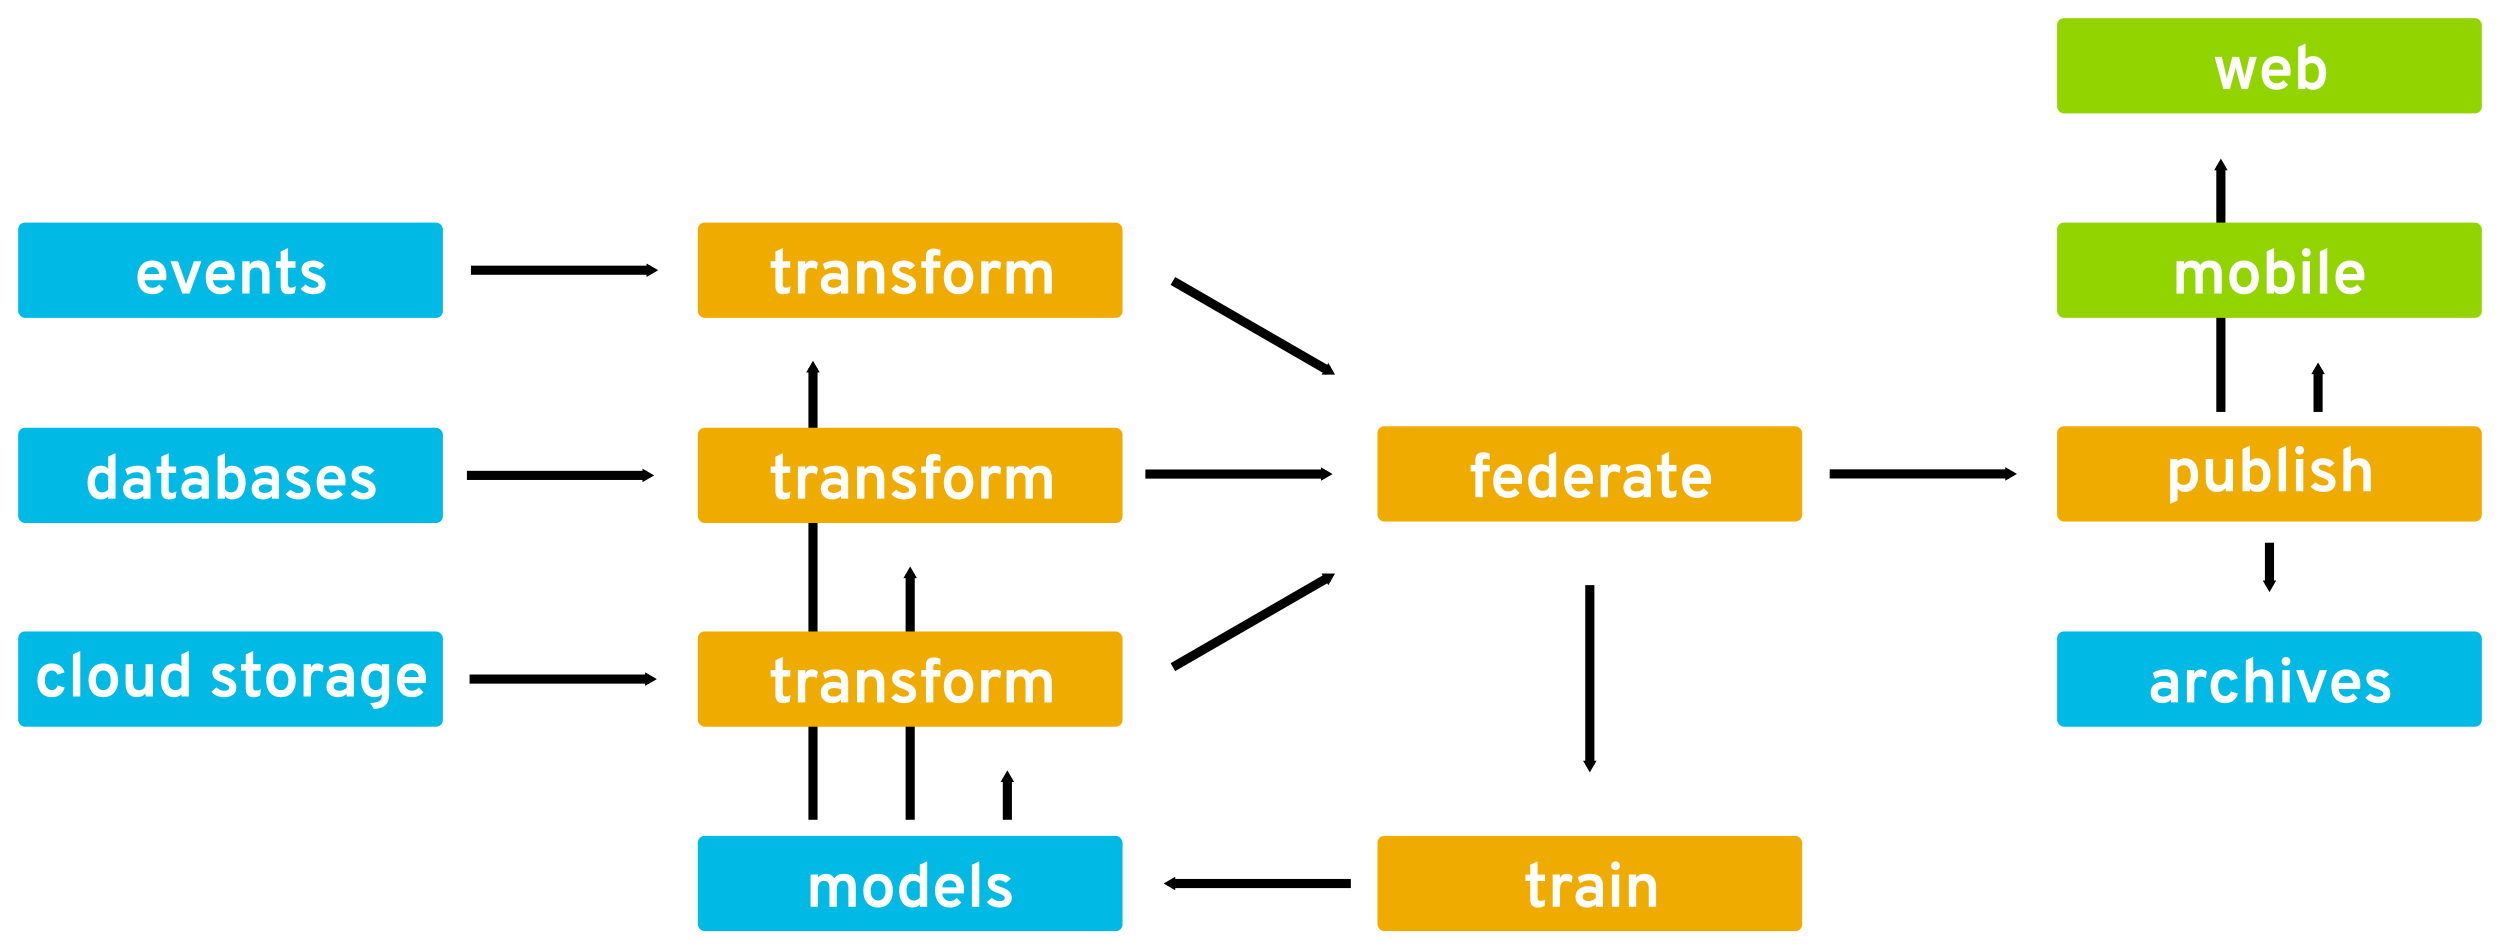 <?xml version="1.0" encoding="UTF-8" standalone="no"?>
<!-- Created with Inkscape (http://www.inkscape.org/) -->

<svg
   xmlns:dc="http://purl.org/dc/elements/1.1/"
   xmlns:cc="http://creativecommons.org/ns#"
   xmlns:rdf="http://www.w3.org/1999/02/22-rdf-syntax-ns#"
   xmlns:svg="http://www.w3.org/2000/svg"
   xmlns="http://www.w3.org/2000/svg"
   xmlns:sodipodi="http://sodipodi.sourceforge.net/DTD/sodipodi-0.dtd"
   xmlns:inkscape="http://www.inkscape.org/namespaces/inkscape"
   width="687.998"
   height="261.252"
   viewBox="0 0 182.033 69.123"
   version="1.1"
   id="svg8"
   inkscape:version="0.92+devel unknown"
   sodipodi:docname="architecture-1.svg"
   inkscape:export-filename="/home/mike/Documents/presentations/strata-2017/architecture-1.svg.png"
   inkscape:export-xdpi="96"
   inkscape:export-ydpi="96">
  <defs
     id="defs2">
    <marker
       inkscape:stockid="TriangleOutM"
       orient="auto"
       refY="0"
       refX="0"
       id="TriangleOutM"
       style="overflow:visible"
       inkscape:isstock="true">
      <path
         id="path5829"
         d="M 5.77,0 -2.88,5 V -5 Z"
         style="fill:#000000;fill-opacity:1;fill-rule:evenodd;stroke:#000000;stroke-width:1pt;stroke-opacity:1"
         transform="scale(0.4)"
         inkscape:connector-curvature="0" />
    </marker>
    <marker
       inkscape:stockid="TriangleOutL"
       orient="auto"
       refY="0"
       refX="0"
       id="TriangleOutL"
       style="overflow:visible"
       inkscape:isstock="true">
      <path
         id="path5826"
         d="M 5.77,0 -2.88,5 V -5 Z"
         style="fill:#000000;fill-opacity:1;fill-rule:evenodd;stroke:#000000;stroke-width:1pt;stroke-opacity:1"
         transform="scale(0.8)"
         inkscape:connector-curvature="0" />
    </marker>
    <marker
       inkscape:stockid="TriangleOutM"
       orient="auto"
       refY="0"
       refX="0"
       id="TriangleOutM-5"
       style="overflow:visible"
       inkscape:isstock="true">
      <path
         inkscape:connector-curvature="0"
         id="path5829-1"
         d="M 5.77,0 -2.88,5 V -5 Z"
         style="fill:#000000;fill-opacity:1;fill-rule:evenodd;stroke:#000000;stroke-width:1pt;stroke-opacity:1"
         transform="scale(0.4)" />
    </marker>
    <marker
       inkscape:stockid="TriangleOutM"
       orient="auto"
       refY="0"
       refX="0"
       id="TriangleOutM-0"
       style="overflow:visible"
       inkscape:isstock="true">
      <path
         inkscape:connector-curvature="0"
         id="path5829-0"
         d="M 5.77,0 -2.88,5 V -5 Z"
         style="fill:#000000;fill-opacity:1;fill-rule:evenodd;stroke:#000000;stroke-width:1pt;stroke-opacity:1"
         transform="scale(0.4)" />
    </marker>
    <marker
       inkscape:stockid="TriangleOutM"
       orient="auto"
       refY="0"
       refX="0"
       id="TriangleOutM-2"
       style="overflow:visible"
       inkscape:isstock="true">
      <path
         inkscape:connector-curvature="0"
         id="path5829-8"
         d="M 5.77,0 -2.88,5 V -5 Z"
         style="fill:#000000;fill-opacity:1;fill-rule:evenodd;stroke:#000000;stroke-width:1pt;stroke-opacity:1"
         transform="scale(0.4)" />
    </marker>
    <marker
       inkscape:stockid="TriangleOutM"
       orient="auto"
       refY="0"
       refX="0"
       id="TriangleOutM-01"
       style="overflow:visible"
       inkscape:isstock="true">
      <path
         inkscape:connector-curvature="0"
         id="path5829-5"
         d="M 5.77,0 -2.88,5 V -5 Z"
         style="fill:#000000;fill-opacity:1;fill-rule:evenodd;stroke:#000000;stroke-width:1pt;stroke-opacity:1"
         transform="scale(0.4)" />
    </marker>
    <marker
       inkscape:stockid="TriangleOutM"
       orient="auto"
       refY="0"
       refX="0"
       id="TriangleOutM-01-0"
       style="overflow:visible"
       inkscape:isstock="true">
      <path
         inkscape:connector-curvature="0"
         id="path5829-5-7"
         d="M 5.77,0 -2.88,5 V -5 Z"
         style="fill:#000000;fill-opacity:1;fill-rule:evenodd;stroke:#000000;stroke-width:1pt;stroke-opacity:1"
         transform="scale(0.4)" />
    </marker>
    <marker
       inkscape:stockid="TriangleOutM"
       orient="auto"
       refY="0"
       refX="0"
       id="TriangleOutM-2-3"
       style="overflow:visible"
       inkscape:isstock="true">
      <path
         inkscape:connector-curvature="0"
         id="path5829-8-9"
         d="M 5.77,0 -2.88,5 V -5 Z"
         style="fill:#000000;fill-opacity:1;fill-rule:evenodd;stroke:#000000;stroke-width:1pt;stroke-opacity:1"
         transform="scale(0.4)" />
    </marker>
    <marker
       inkscape:stockid="TriangleOutM"
       orient="auto"
       refY="0"
       refX="0"
       id="TriangleOutM-2-8"
       style="overflow:visible"
       inkscape:isstock="true">
      <path
         inkscape:connector-curvature="0"
         id="path5829-8-2"
         d="M 5.77,0 -2.88,5 V -5 Z"
         style="fill:#000000;fill-opacity:1;fill-rule:evenodd;stroke:#000000;stroke-width:1pt;stroke-opacity:1"
         transform="scale(0.4)" />
    </marker>
    <marker
       inkscape:stockid="TriangleOutM"
       orient="auto"
       refY="0"
       refX="0"
       id="TriangleOutM-2-6"
       style="overflow:visible"
       inkscape:isstock="true">
      <path
         inkscape:connector-curvature="0"
         id="path5829-8-0"
         d="M 5.77,0 -2.88,5 V -5 Z"
         style="fill:#000000;fill-opacity:1;fill-rule:evenodd;stroke:#000000;stroke-width:1pt;stroke-opacity:1"
         transform="scale(0.4)" />
    </marker>
    <marker
       inkscape:stockid="TriangleOutM"
       orient="auto"
       refY="0"
       refX="0"
       id="TriangleOutM-2-0"
       style="overflow:visible"
       inkscape:isstock="true">
      <path
         inkscape:connector-curvature="0"
         id="path5829-8-7"
         d="M 5.77,0 -2.88,5 V -5 Z"
         style="fill:#000000;fill-opacity:1;fill-rule:evenodd;stroke:#000000;stroke-width:1pt;stroke-opacity:1"
         transform="scale(0.4)" />
    </marker>
    <marker
       inkscape:stockid="TriangleOutM"
       orient="auto"
       refY="0"
       refX="0"
       id="TriangleOutM-2-0-2"
       style="overflow:visible"
       inkscape:isstock="true">
      <path
         inkscape:connector-curvature="0"
         id="path5829-8-7-0"
         d="M 5.77,0 -2.88,5 V -5 Z"
         style="fill:#000000;fill-opacity:1;fill-rule:evenodd;stroke:#000000;stroke-width:1pt;stroke-opacity:1"
         transform="scale(0.4)" />
    </marker>
    <marker
       inkscape:stockid="TriangleOutM"
       orient="auto"
       refY="0"
       refX="0"
       id="TriangleOutM-2-0-0"
       style="overflow:visible"
       inkscape:isstock="true">
      <path
         inkscape:connector-curvature="0"
         id="path5829-8-7-4"
         d="M 5.77,0 -2.88,5 V -5 Z"
         style="fill:#000000;fill-opacity:1;fill-rule:evenodd;stroke:#000000;stroke-width:1pt;stroke-opacity:1"
         transform="scale(0.4)" />
    </marker>
    <marker
       inkscape:stockid="TriangleOutM"
       orient="auto"
       refY="0"
       refX="0"
       id="TriangleOutM-2-0-2-1"
       style="overflow:visible"
       inkscape:isstock="true">
      <path
         inkscape:connector-curvature="0"
         id="path5829-8-7-0-1"
         d="M 5.77,0 -2.88,5 V -5 Z"
         style="fill:#000000;fill-opacity:1;fill-rule:evenodd;stroke:#000000;stroke-width:1pt;stroke-opacity:1"
         transform="scale(0.4)" />
    </marker>
    <marker
       inkscape:stockid="TriangleOutM"
       orient="auto"
       refY="0"
       refX="0"
       id="TriangleOutM-2-0-9"
       style="overflow:visible"
       inkscape:isstock="true">
      <path
         inkscape:connector-curvature="0"
         id="path5829-8-7-9"
         d="M 5.77,0 -2.88,5 V -5 Z"
         style="fill:#000000;fill-opacity:1;fill-rule:evenodd;stroke:#000000;stroke-width:1pt;stroke-opacity:1"
         transform="scale(0.4)" />
    </marker>
    <marker
       inkscape:stockid="TriangleOutM"
       orient="auto"
       refY="0"
       refX="0"
       id="TriangleOutM-2-0-9-9"
       style="overflow:visible"
       inkscape:isstock="true">
      <path
         inkscape:connector-curvature="0"
         id="path5829-8-7-9-1"
         d="M 5.77,0 -2.88,5 V -5 Z"
         style="fill:#000000;fill-opacity:1;fill-rule:evenodd;stroke:#000000;stroke-width:1pt;stroke-opacity:1"
         transform="scale(0.4)" />
    </marker>
  </defs>
  <sodipodi:namedview
     id="base"
     pagecolor="#ffffff"
     bordercolor="#666666"
     borderopacity="1.0"
     inkscape:pageopacity="0.0"
     inkscape:pageshadow="2"
     inkscape:zoom="1.4"
     inkscape:cx="299.16711"
     inkscape:cy="72.771745"
     inkscape:document-units="mm"
     inkscape:current-layer="layer1"
     inkscape:document-rotation="0"
     showgrid="false"
     inkscape:window-width="2556"
     inkscape:window-height="1404"
     inkscape:window-x="2"
     inkscape:window-y="2"
     inkscape:window-maximized="1"
     units="px"
     fit-margin-top="5"
     fit-margin-left="5"
     fit-margin-right="5"
     fit-margin-bottom="5" />
  <g
     inkscape:label="Layer 1"
     inkscape:groupmode="layer"
     id="layer1"
     transform="translate(-22.58,-26.183)">
    <g
       id="g4910"
       transform="translate(0.142)">
      <rect
         ry="0.495"
         y="87.047"
         x="122.736"
         height="6.936"
         width="30.925"
         id="rect4267-60"
         style="fill:#f0ab00;stroke:none;stroke-width:0.288" />
      <g
         id="flowRoot4269-70"
         style="font-weight:600;font-size:17.333px;font-family:'Overpass Mono';-inkscape-font-specification:'Overpass Mono Semi-Bold';fill:#ffffff"
         transform="matrix(0.265,0,0,0.265,94.722,49.423)"
         aria-label="train">
        <path
           id="path4892"
           style="font-style:normal;font-variant:normal;font-weight:bold;font-stretch:normal;font-family:Overpass;-inkscape-font-specification:'Overpass Bold';fill:#ffffff"
           d="m 149.746,161.67 c 0.728,0 1.352,-0.139 1.855,-0.399 l 0.243,-1.82 c -0.468,0.26 -0.936,0.399 -1.387,0.399 -0.537,0 -0.745,-0.347 -0.745,-0.849 v -4.628 h 2.045 v -1.768 h -2.045 v -3.657 l -2.028,0.971 v 2.687 h -1.317 v 1.768 h 1.317 v 5.027 c 0,1.404 0.607,2.271 2.063,2.271 z"
           inkscape:connector-curvature="0" />
        <path
           id="path4894"
           style="font-style:normal;font-variant:normal;font-weight:bold;font-stretch:normal;font-family:Overpass;-inkscape-font-specification:'Overpass Bold';fill:#ffffff"
           d="m 153.849,161.462 h 2.028 v -4.957 c 0,-1.681 0.884,-2.115 1.664,-2.115 0.676,0 1.144,0.208 1.508,0.468 l 0.295,-1.855 c -0.451,-0.381 -0.988,-0.607 -1.647,-0.607 -0.884,0 -1.473,0.399 -1.82,1.127 v -0.919 h -2.028 z"
           inkscape:connector-curvature="0" />
        <path
           id="path4896"
           style="font-style:normal;font-variant:normal;font-weight:bold;font-stretch:normal;font-family:Overpass;-inkscape-font-specification:'Overpass Bold';fill:#ffffff"
           d="m 165.698,161.462 h 1.976 v -5.703 c 0,-2.981 -1.941,-3.363 -3.501,-3.363 -1.491,0 -2.669,0.433 -3.467,0.971 l 0.624,1.647 c 0.745,-0.52 1.56,-0.832 2.635,-0.832 1.161,0 1.733,0.451 1.733,1.612 v 0.468 c -0.555,-0.312 -1.265,-0.468 -2.097,-0.468 -1.751,0 -3.467,0.884 -3.467,2.929 0,1.941 1.387,2.947 3.207,2.947 1.179,0 1.924,-0.468 2.357,-0.919 z m -1.976,-1.577 c -1.057,0 -1.612,-0.468 -1.612,-1.161 0,-0.849 0.815,-1.196 1.82,-1.196 0.659,0 1.3,0.139 1.768,0.364 v 1.144 c -0.451,0.468 -1.109,0.849 -1.976,0.849 z"
           inkscape:connector-curvature="0" />
        <path
           id="path4898"
           style="font-style:normal;font-variant:normal;font-weight:bold;font-stretch:normal;font-family:Overpass;-inkscape-font-specification:'Overpass Bold';fill:#ffffff"
           d="m 171.139,151.391 c 0.676,0 1.196,-0.537 1.196,-1.213 0,-0.659 -0.52,-1.196 -1.196,-1.196 -0.676,0 -1.213,0.537 -1.213,1.196 0,0.676 0.537,1.213 1.213,1.213 z m -1.023,10.071 h 2.028 v -8.857 h -2.028 z"
           inkscape:connector-curvature="0" />
        <path
           id="path4900"
           style="font-style:normal;font-variant:normal;font-weight:bold;font-stretch:normal;font-family:Overpass;-inkscape-font-specification:'Overpass Bold';fill:#ffffff"
           d="m 180.248,161.462 h 2.028 v -5.443 c 0,-2.704 -1.456,-3.623 -3.137,-3.623 -1.005,0 -1.768,0.347 -2.34,1.04 v -0.832 h -2.028 v 8.857 h 2.028 v -5.113 c 0,-1.456 0.711,-2.028 1.803,-2.028 1.023,0 1.647,0.607 1.647,2.063 z"
           inkscape:connector-curvature="0" />
      </g>
    </g>
    <g
       id="g4960"
       transform="translate(2.562,-2.613)">
      <rect
         ry="0.495"
         y="89.66"
         x="70.829"
         height="6.936"
         width="30.925"
         id="rect4267-3"
         style="fill:#00b9e4;stroke:none;stroke-width:0.288" />
      <g
         id="flowRoot4269-3"
         style="font-weight:600;font-size:17.333px;font-family:'Overpass Mono';-inkscape-font-specification:'Overpass Mono Semi-Bold';fill:#ffffff"
         transform="matrix(0.265,0,0,0.265,40.044,52.036)"
         aria-label="models">
        <path
           id="path4939"
           style="font-style:normal;font-variant:normal;font-weight:bold;font-stretch:normal;font-family:Overpass;-inkscape-font-specification:'Overpass Bold';fill:#ffffff"
           d="m 157.546,161.462 h 2.028 v -5.651 c 0,-2.496 -1.404,-3.415 -3.241,-3.415 -1.144,0 -2.08,0.381 -2.669,1.248 -0.468,-0.849 -1.265,-1.248 -2.323,-1.248 -0.919,0 -1.664,0.347 -2.167,1.023 v -0.815 h -2.028 v 8.857 h 2.028 v -5.044 c 0,-1.421 0.659,-2.097 1.664,-2.097 1.04,0 1.508,0.676 1.508,2.063 v 5.079 h 2.028 v -5.044 c 0,-1.421 0.641,-2.097 1.664,-2.097 1.04,0 1.508,0.676 1.508,2.063 z"
           inkscape:connector-curvature="0" />
        <path
           id="path4941"
           style="font-style:normal;font-variant:normal;font-weight:bold;font-stretch:normal;font-family:Overpass;-inkscape-font-specification:'Overpass Bold';fill:#ffffff"
           d="m 165.698,161.67 c 2.496,0 4.073,-1.716 4.073,-4.628 0,-2.895 -1.577,-4.645 -4.073,-4.645 -2.479,0 -4.056,1.751 -4.056,4.645 0,2.912 1.577,4.628 4.056,4.628 z m 0,-1.941 c -1.231,0 -2.028,-1.005 -2.028,-2.687 0,-1.681 0.797,-2.721 2.028,-2.721 1.265,0 2.045,1.04 2.045,2.721 0,1.681 -0.78,2.687 -2.045,2.687 z"
           inkscape:connector-curvature="0" />
        <path
           id="path4943"
           style="font-style:normal;font-variant:normal;font-weight:bold;font-stretch:normal;font-family:Overpass;-inkscape-font-specification:'Overpass Bold';fill:#ffffff"
           d="m 175.168,161.67 c 0.936,0 1.577,-0.312 1.993,-0.849 v 0.641 h 2.028 v -12.515 l -2.028,0.919 v 3.363 c -0.416,-0.485 -1.057,-0.832 -1.993,-0.832 -2.132,0 -3.675,1.733 -3.675,4.628 0,2.947 1.439,4.645 3.675,4.645 z m 0.312,-1.941 c -1.248,0 -1.959,-1.092 -1.959,-2.704 0,-1.751 0.711,-2.704 1.959,-2.704 0.849,0 1.421,0.468 1.681,0.849 v 3.709 c -0.364,0.555 -0.919,0.849 -1.681,0.849 z"
           inkscape:connector-curvature="0" />
        <path
           id="path4945"
           style="font-style:normal;font-variant:normal;font-weight:bold;font-stretch:normal;font-family:Overpass;-inkscape-font-specification:'Overpass Bold';fill:#ffffff"
           d="m 185.436,161.67 c 1.421,0 2.461,-0.555 3.155,-1.387 l -1.283,-1.317 c -0.468,0.624 -1.092,0.919 -1.872,0.919 -1.057,0 -2.011,-0.78 -2.08,-2.08 h 5.876 c 0.052,-0.399 0.069,-0.884 0.069,-1.248 0,-2.843 -1.733,-4.16 -3.865,-4.16 -2.479,0 -4.091,1.733 -4.091,4.628 0,2.912 1.577,4.645 4.091,4.645 z m -2.063,-5.547 c 0.104,-1.387 0.971,-1.941 2.063,-1.941 0.919,0 1.768,0.589 1.855,1.941 z"
           inkscape:connector-curvature="0" />
        <path
           id="path4947"
           style="font-style:normal;font-variant:normal;font-weight:bold;font-stretch:normal;font-family:Overpass;-inkscape-font-specification:'Overpass Bold';fill:#ffffff"
           d="m 191.48,161.462 h 2.028 v -12.515 l -2.028,0.953 z"
           inkscape:connector-curvature="0" />
        <path
           id="path4949"
           style="font-style:normal;font-variant:normal;font-weight:bold;font-stretch:normal;font-family:Overpass;-inkscape-font-specification:'Overpass Bold';fill:#ffffff"
           d="m 199.043,161.67 c 2.045,0 3.397,-0.919 3.397,-2.635 0,-1.681 -1.196,-2.409 -2.912,-2.981 -0.936,-0.312 -1.733,-0.624 -1.733,-1.161 0,-0.468 0.468,-0.728 1.196,-0.728 0.815,0 1.335,0.329 1.768,0.745 l 1.404,-1.144 c -0.607,-0.711 -1.647,-1.369 -3.172,-1.369 -1.751,0 -3.155,0.867 -3.155,2.461 0,1.491 1.005,2.236 2.929,2.877 1.005,0.399 1.716,0.676 1.716,1.3 0,0.641 -0.607,0.867 -1.439,0.867 -0.971,0 -1.699,-0.572 -2.063,-0.936 l -1.387,1.179 c 0.659,0.936 2.028,1.525 3.449,1.525 z"
           inkscape:connector-curvature="0" />
      </g>
    </g>
    <g
       id="g4467"
       transform="translate(-8.77,-4.35)">
      <rect
         ry="0.495"
         y="61.68"
         x="32.673"
         height="6.936"
         width="30.925"
         id="rect4267-9-5"
         style="fill:#00b9e4;stroke:none;stroke-width:0.288" />
      <g
         id="flowRoot4269-4-7"
         style="font-weight:600;font-size:17.333px;font-family:'Overpass Mono';-inkscape-font-specification:'Overpass Mono Semi-Bold';fill:#ffffff"
         transform="matrix(0.265,0,0,0.265,-1.154,24.056)"
         aria-label="databases">
        <path
           id="path4437"
           style="font-style:normal;font-variant:normal;font-weight:bold;font-stretch:normal;font-family:Overpass;-inkscape-font-specification:'Overpass Bold';fill:#ffffff"
           d="m 150.387,161.67 c 0.936,0 1.577,-0.312 1.993,-0.849 v 0.641 h 2.028 v -12.515 l -2.028,0.919 v 3.363 c -0.416,-0.485 -1.057,-0.832 -1.993,-0.832 -2.132,0 -3.675,1.733 -3.675,4.628 0,2.947 1.439,4.645 3.675,4.645 z m 0.312,-1.941 c -1.248,0 -1.959,-1.092 -1.959,-2.704 0,-1.751 0.711,-2.704 1.959,-2.704 0.849,0 1.421,0.468 1.681,0.849 v 3.709 c -0.364,0.555 -0.919,0.849 -1.681,0.849 z"
           inkscape:connector-curvature="0" />
        <path
           id="path4439"
           style="font-style:normal;font-variant:normal;font-weight:bold;font-stretch:normal;font-family:Overpass;-inkscape-font-specification:'Overpass Bold';fill:#ffffff"
           d="m 162.041,161.462 h 1.976 v -5.703 c 0,-2.981 -1.941,-3.363 -3.501,-3.363 -1.491,0 -2.669,0.433 -3.467,0.971 l 0.624,1.647 c 0.745,-0.52 1.56,-0.832 2.635,-0.832 1.161,0 1.733,0.451 1.733,1.612 v 0.468 c -0.555,-0.312 -1.265,-0.468 -2.097,-0.468 -1.751,0 -3.467,0.884 -3.467,2.929 0,1.941 1.387,2.947 3.207,2.947 1.179,0 1.924,-0.468 2.357,-0.919 z m -1.976,-1.577 c -1.057,0 -1.612,-0.468 -1.612,-1.161 0,-0.849 0.815,-1.196 1.82,-1.196 0.659,0 1.3,0.139 1.768,0.364 v 1.144 c -0.451,0.468 -1.109,0.849 -1.976,0.849 z"
           inkscape:connector-curvature="0" />
        <path
           id="path4441"
           style="font-style:normal;font-variant:normal;font-weight:bold;font-stretch:normal;font-family:Overpass;-inkscape-font-specification:'Overpass Bold';fill:#ffffff"
           d="m 169.043,161.67 c 0.728,0 1.352,-0.139 1.855,-0.399 l 0.243,-1.82 c -0.468,0.26 -0.936,0.399 -1.387,0.399 -0.537,0 -0.745,-0.347 -0.745,-0.849 v -4.628 h 2.045 v -1.768 h -2.045 v -3.657 l -2.028,0.971 v 2.687 h -1.317 v 1.768 h 1.317 v 5.027 c 0,1.404 0.607,2.271 2.063,2.271 z"
           inkscape:connector-curvature="0" />
        <path
           id="path4443"
           style="font-style:normal;font-variant:normal;font-weight:bold;font-stretch:normal;font-family:Overpass;-inkscape-font-specification:'Overpass Bold';fill:#ffffff"
           d="m 178.054,161.462 h 1.976 v -5.703 c 0,-2.981 -1.941,-3.363 -3.501,-3.363 -1.491,0 -2.669,0.433 -3.467,0.971 l 0.624,1.647 c 0.745,-0.52 1.56,-0.832 2.635,-0.832 1.161,0 1.733,0.451 1.733,1.612 v 0.468 c -0.555,-0.312 -1.265,-0.468 -2.097,-0.468 -1.751,0 -3.467,0.884 -3.467,2.929 0,1.941 1.387,2.947 3.207,2.947 1.179,0 1.924,-0.468 2.357,-0.919 z m -1.976,-1.577 c -1.057,0 -1.612,-0.468 -1.612,-1.161 0,-0.849 0.815,-1.196 1.82,-1.196 0.659,0 1.3,0.139 1.768,0.364 v 1.144 c -0.451,0.468 -1.109,0.849 -1.976,0.849 z"
           inkscape:connector-curvature="0" />
        <path
           id="path4445"
           style="font-style:normal;font-variant:normal;font-weight:bold;font-stretch:normal;font-family:Overpass;-inkscape-font-specification:'Overpass Bold';fill:#ffffff"
           d="m 186.442,161.67 c 2.288,0 3.709,-1.647 3.709,-4.645 0,-2.895 -1.525,-4.628 -3.675,-4.628 -0.919,0 -1.56,0.364 -1.993,0.867 v -4.316 l -2.028,0.919 v 11.596 h 2.028 v -0.676 c 0.433,0.537 1.023,0.884 1.959,0.884 z m -0.243,-1.941 c -0.78,0 -1.352,-0.295 -1.716,-0.849 v -3.692 c 0.26,-0.399 0.867,-0.867 1.716,-0.867 1.231,0 1.924,0.953 1.924,2.704 0,1.664 -0.659,2.704 -1.924,2.704 z"
           inkscape:connector-curvature="0" />
        <path
           id="path4447"
           style="font-style:normal;font-variant:normal;font-weight:bold;font-stretch:normal;font-family:Overpass;-inkscape-font-specification:'Overpass Bold';fill:#ffffff"
           d="m 197.351,161.462 h 1.976 v -5.703 c 0,-2.981 -1.941,-3.363 -3.501,-3.363 -1.491,0 -2.669,0.433 -3.467,0.971 l 0.624,1.647 c 0.745,-0.52 1.56,-0.832 2.635,-0.832 1.161,0 1.733,0.451 1.733,1.612 v 0.468 c -0.555,-0.312 -1.265,-0.468 -2.097,-0.468 -1.751,0 -3.467,0.884 -3.467,2.929 0,1.941 1.387,2.947 3.207,2.947 1.179,0 1.924,-0.468 2.357,-0.919 z m -1.976,-1.577 c -1.057,0 -1.612,-0.468 -1.612,-1.161 0,-0.849 0.815,-1.196 1.82,-1.196 0.659,0 1.3,0.139 1.768,0.364 v 1.144 c -0.451,0.468 -1.109,0.849 -1.976,0.849 z"
           inkscape:connector-curvature="0" />
        <path
           id="path4449"
           style="font-style:normal;font-variant:normal;font-weight:bold;font-stretch:normal;font-family:Overpass;-inkscape-font-specification:'Overpass Bold';fill:#ffffff"
           d="m 204.595,161.67 c 2.045,0 3.397,-0.919 3.397,-2.635 0,-1.681 -1.196,-2.409 -2.912,-2.981 -0.936,-0.312 -1.733,-0.624 -1.733,-1.161 0,-0.468 0.468,-0.728 1.196,-0.728 0.815,0 1.335,0.329 1.768,0.745 l 1.404,-1.144 c -0.607,-0.711 -1.647,-1.369 -3.172,-1.369 -1.751,0 -3.155,0.867 -3.155,2.461 0,1.491 1.005,2.236 2.929,2.877 1.005,0.399 1.716,0.676 1.716,1.3 0,0.641 -0.607,0.867 -1.439,0.867 -0.971,0 -1.699,-0.572 -2.063,-0.936 l -1.387,1.179 c 0.659,0.936 2.028,1.525 3.449,1.525 z"
           inkscape:connector-curvature="0" />
        <path
           id="path4451"
           style="font-style:normal;font-variant:normal;font-weight:bold;font-stretch:normal;font-family:Overpass;-inkscape-font-specification:'Overpass Bold';fill:#ffffff"
           d="m 213.738,161.67 c 1.421,0 2.461,-0.555 3.155,-1.387 l -1.283,-1.317 c -0.468,0.624 -1.092,0.919 -1.872,0.919 -1.057,0 -2.011,-0.78 -2.08,-2.08 h 5.876 c 0.052,-0.399 0.069,-0.884 0.069,-1.248 0,-2.843 -1.733,-4.16 -3.865,-4.16 -2.479,0 -4.091,1.733 -4.091,4.628 0,2.912 1.577,4.645 4.091,4.645 z m -2.063,-5.547 c 0.104,-1.387 0.971,-1.941 2.063,-1.941 0.919,0 1.768,0.589 1.855,1.941 z"
           inkscape:connector-curvature="0" />
        <path
           id="path4453"
           style="font-style:normal;font-variant:normal;font-weight:bold;font-stretch:normal;font-family:Overpass;-inkscape-font-specification:'Overpass Bold';fill:#ffffff"
           d="m 222.47,161.67 c 2.045,0 3.397,-0.919 3.397,-2.635 0,-1.681 -1.196,-2.409 -2.912,-2.981 -0.936,-0.312 -1.733,-0.624 -1.733,-1.161 0,-0.468 0.468,-0.728 1.196,-0.728 0.815,0 1.335,0.329 1.768,0.745 l 1.404,-1.144 c -0.607,-0.711 -1.647,-1.369 -3.172,-1.369 -1.751,0 -3.155,0.867 -3.155,2.461 0,1.491 1.005,2.236 2.929,2.877 1.005,0.399 1.716,0.676 1.716,1.3 0,0.641 -0.607,0.867 -1.439,0.867 -0.971,0 -1.699,-0.572 -2.063,-0.936 l -1.387,1.179 c 0.659,0.936 2.028,1.525 3.449,1.525 z"
           inkscape:connector-curvature="0" />
      </g>
    </g>
    <g
       id="g4657"
       transform="translate(5.205,36.351)">
      <rect
         ry="0.495"
         y="20.872"
         x="117.673"
         height="6.936"
         width="30.925"
         id="rect4267-6"
         style="fill:#f0ab00;stroke:none;stroke-width:0.288" />
      <g
         id="flowRoot4269-7"
         style="font-weight:600;font-size:17.333px;font-family:'Overpass Mono';-inkscape-font-specification:'Overpass Mono Semi-Bold';fill:#ffffff"
         transform="matrix(0.265,0,0,0.265,85.65,-16.753)"
         aria-label="federate">
        <path
           id="path4630"
           style="font-style:normal;font-variant:normal;font-weight:bold;font-stretch:normal;font-family:Overpass;-inkscape-font-specification:'Overpass Bold';fill:#ffffff"
           d="m 149.763,154.372 h 1.941 v -1.768 h -1.941 v -1.005 c 0,-0.433 0.191,-0.693 0.676,-0.693 0.295,0 0.676,0.052 1.265,0.295 v -1.664 c -0.572,-0.295 -1.161,-0.416 -1.872,-0.416 -1.04,0 -2.097,0.399 -2.097,2.097 v 1.387 h -1.283 v 1.768 h 1.283 v 7.089 h 2.028 z"
           inkscape:connector-curvature="0" />
        <path
           id="path4632"
           style="font-style:normal;font-variant:normal;font-weight:bold;font-stretch:normal;font-family:Overpass;-inkscape-font-specification:'Overpass Bold';fill:#ffffff"
           d="m 156.728,161.67 c 1.421,0 2.461,-0.555 3.155,-1.387 l -1.283,-1.317 c -0.468,0.624 -1.092,0.919 -1.872,0.919 -1.057,0 -2.011,-0.78 -2.08,-2.08 h 5.876 c 0.052,-0.399 0.069,-0.884 0.069,-1.248 0,-2.843 -1.733,-4.16 -3.865,-4.16 -2.479,0 -4.091,1.733 -4.091,4.628 0,2.912 1.577,4.645 4.091,4.645 z m -2.063,-5.547 c 0.104,-1.387 0.971,-1.941 2.063,-1.941 0.919,0 1.768,0.589 1.855,1.941 z"
           inkscape:connector-curvature="0" />
        <path
           id="path4634"
           style="font-style:normal;font-variant:normal;font-weight:bold;font-stretch:normal;font-family:Overpass;-inkscape-font-specification:'Overpass Bold';fill:#ffffff"
           d="m 165.926,161.67 c 0.936,0 1.577,-0.312 1.993,-0.849 v 0.641 h 2.028 v -12.515 l -2.028,0.919 v 3.363 c -0.416,-0.485 -1.057,-0.832 -1.993,-0.832 -2.132,0 -3.675,1.733 -3.675,4.628 0,2.947 1.439,4.645 3.675,4.645 z m 0.312,-1.941 c -1.248,0 -1.959,-1.092 -1.959,-2.704 0,-1.751 0.711,-2.704 1.959,-2.704 0.849,0 1.421,0.468 1.681,0.849 v 3.709 c -0.364,0.555 -0.919,0.849 -1.681,0.849 z"
           inkscape:connector-curvature="0" />
        <path
           id="path4636"
           style="font-style:normal;font-variant:normal;font-weight:bold;font-stretch:normal;font-family:Overpass;-inkscape-font-specification:'Overpass Bold';fill:#ffffff"
           d="m 176.194,161.67 c 1.421,0 2.461,-0.555 3.155,-1.387 l -1.283,-1.317 c -0.468,0.624 -1.092,0.919 -1.872,0.919 -1.057,0 -2.011,-0.78 -2.08,-2.08 h 5.876 c 0.052,-0.399 0.069,-0.884 0.069,-1.248 0,-2.843 -1.733,-4.16 -3.865,-4.16 -2.479,0 -4.091,1.733 -4.091,4.628 0,2.912 1.577,4.645 4.091,4.645 z m -2.063,-5.547 c 0.104,-1.387 0.971,-1.941 2.063,-1.941 0.919,0 1.768,0.589 1.855,1.941 z"
           inkscape:connector-curvature="0" />
        <path
           id="path4638"
           style="font-style:normal;font-variant:normal;font-weight:bold;font-stretch:normal;font-family:Overpass;-inkscape-font-specification:'Overpass Bold';fill:#ffffff"
           d="m 182.151,161.462 h 2.028 v -4.957 c 0,-1.681 0.884,-2.115 1.664,-2.115 0.676,0 1.144,0.208 1.508,0.468 l 0.295,-1.855 c -0.451,-0.381 -0.988,-0.607 -1.647,-0.607 -0.884,0 -1.473,0.399 -1.82,1.127 v -0.919 h -2.028 z"
           inkscape:connector-curvature="0" />
        <path
           id="path4640"
           style="font-style:normal;font-variant:normal;font-weight:bold;font-stretch:normal;font-family:Overpass;-inkscape-font-specification:'Overpass Bold';fill:#ffffff"
           d="m 194,161.462 h 1.976 v -5.703 c 0,-2.981 -1.941,-3.363 -3.501,-3.363 -1.491,0 -2.669,0.433 -3.467,0.971 l 0.624,1.647 c 0.745,-0.52 1.56,-0.832 2.635,-0.832 1.161,0 1.733,0.451 1.733,1.612 v 0.468 c -0.555,-0.312 -1.265,-0.468 -2.097,-0.468 -1.751,0 -3.467,0.884 -3.467,2.929 0,1.941 1.387,2.947 3.207,2.947 1.179,0 1.924,-0.468 2.357,-0.919 z m -1.976,-1.577 c -1.057,0 -1.612,-0.468 -1.612,-1.161 0,-0.849 0.815,-1.196 1.82,-1.196 0.659,0 1.3,0.139 1.768,0.364 v 1.144 c -0.451,0.468 -1.109,0.849 -1.976,0.849 z"
           inkscape:connector-curvature="0" />
        <path
           id="path4642"
           style="font-style:normal;font-variant:normal;font-weight:bold;font-stretch:normal;font-family:Overpass;-inkscape-font-specification:'Overpass Bold';fill:#ffffff"
           d="m 201.001,161.67 c 0.728,0 1.352,-0.139 1.855,-0.399 l 0.243,-1.82 c -0.468,0.26 -0.936,0.399 -1.387,0.399 -0.537,0 -0.745,-0.347 -0.745,-0.849 v -4.628 h 2.045 v -1.768 h -2.045 v -3.657 l -2.028,0.971 v 2.687 h -1.317 v 1.768 h 1.317 v 5.027 c 0,1.404 0.607,2.271 2.063,2.271 z"
           inkscape:connector-curvature="0" />
        <path
           id="path4644"
           style="font-style:normal;font-variant:normal;font-weight:bold;font-stretch:normal;font-family:Overpass;-inkscape-font-specification:'Overpass Bold';fill:#ffffff"
           d="m 208.626,161.67 c 1.421,0 2.461,-0.555 3.155,-1.387 l -1.283,-1.317 c -0.468,0.624 -1.092,0.919 -1.872,0.919 -1.057,0 -2.011,-0.78 -2.08,-2.08 h 5.876 c 0.052,-0.399 0.069,-0.884 0.069,-1.248 0,-2.843 -1.733,-4.16 -3.865,-4.16 -2.479,0 -4.091,1.733 -4.091,4.628 0,2.912 1.577,4.645 4.091,4.645 z m -2.063,-5.547 c 0.104,-1.387 0.971,-1.941 2.063,-1.941 0.919,0 1.768,0.589 1.855,1.941 z"
           inkscape:connector-curvature="0" />
      </g>
    </g>
    <path
       style="fill:none;stroke:#000000;stroke-width:0.665;stroke-linecap:butt;stroke-linejoin:miter;stroke-miterlimit:4;stroke-dasharray:none;stroke-opacity:1;marker-end:url(#TriangleOutM-2-0-0)"
       d="M 81.776,85.874 V 53.016"
       id="path5682-87-0-08"
       inkscape:connector-curvature="0"
       sodipodi:nodetypes="cc" />
    <g
       id="g4435-7"
       transform="translate(3.454,11.715)">
      <rect
         ry="0.495"
         y="45.615"
         x="69.937"
         height="6.936"
         width="30.925"
         id="rect4267-2-8"
         style="fill:#f0ab00;stroke:none;stroke-width:0.288" />
      <g
         id="flowRoot4269-5-2"
         style="font-weight:600;font-size:17.333px;font-family:'Overpass Mono';-inkscape-font-specification:'Overpass Mono Semi-Bold';fill:#ffffff"
         transform="matrix(0.265,0,0,0.265,36.452,7.991)"
         aria-label="transform">
        <path
           id="path4405-5"
           style="font-style:normal;font-variant:normal;font-weight:bold;font-stretch:normal;font-family:Overpass;-inkscape-font-specification:'Overpass Bold';fill:#ffffff"
           d="m 149.746,161.67 c 0.728,0 1.352,-0.139 1.855,-0.399 l 0.243,-1.82 c -0.468,0.26 -0.936,0.399 -1.387,0.399 -0.537,0 -0.745,-0.347 -0.745,-0.849 v -4.628 h 2.045 v -1.768 h -2.045 v -3.657 l -2.028,0.971 v 2.687 h -1.317 v 1.768 h 1.317 v 5.027 c 0,1.404 0.607,2.271 2.063,2.271 z"
           inkscape:connector-curvature="0" />
        <path
           id="path4407-3"
           style="font-style:normal;font-variant:normal;font-weight:bold;font-stretch:normal;font-family:Overpass;-inkscape-font-specification:'Overpass Bold';fill:#ffffff"
           d="m 153.849,161.462 h 2.028 v -4.957 c 0,-1.681 0.884,-2.115 1.664,-2.115 0.676,0 1.144,0.208 1.508,0.468 l 0.295,-1.855 c -0.451,-0.381 -0.988,-0.607 -1.647,-0.607 -0.884,0 -1.473,0.399 -1.82,1.127 v -0.919 h -2.028 z"
           inkscape:connector-curvature="0" />
        <path
           id="path4409-4"
           style="font-style:normal;font-variant:normal;font-weight:bold;font-stretch:normal;font-family:Overpass;-inkscape-font-specification:'Overpass Bold';fill:#ffffff"
           d="m 165.698,161.462 h 1.976 v -5.703 c 0,-2.981 -1.941,-3.363 -3.501,-3.363 -1.491,0 -2.669,0.433 -3.467,0.971 l 0.624,1.647 c 0.745,-0.52 1.56,-0.832 2.635,-0.832 1.161,0 1.733,0.451 1.733,1.612 v 0.468 c -0.555,-0.312 -1.265,-0.468 -2.097,-0.468 -1.751,0 -3.467,0.884 -3.467,2.929 0,1.941 1.387,2.947 3.207,2.947 1.179,0 1.924,-0.468 2.357,-0.919 z m -1.976,-1.577 c -1.057,0 -1.612,-0.468 -1.612,-1.161 0,-0.849 0.815,-1.196 1.82,-1.196 0.659,0 1.3,0.139 1.768,0.364 v 1.144 c -0.451,0.468 -1.109,0.849 -1.976,0.849 z"
           inkscape:connector-curvature="0" />
        <path
           id="path4411-9"
           style="font-style:normal;font-variant:normal;font-weight:bold;font-stretch:normal;font-family:Overpass;-inkscape-font-specification:'Overpass Bold';fill:#ffffff"
           d="m 175.576,161.462 h 2.028 v -5.443 c 0,-2.704 -1.456,-3.623 -3.137,-3.623 -1.005,0 -1.768,0.347 -2.34,1.04 v -0.832 h -2.028 v 8.857 h 2.028 v -5.113 c 0,-1.456 0.711,-2.028 1.803,-2.028 1.023,0 1.647,0.607 1.647,2.063 z"
           inkscape:connector-curvature="0" />
        <path
           id="path4413-0"
           style="font-style:normal;font-variant:normal;font-weight:bold;font-stretch:normal;font-family:Overpass;-inkscape-font-specification:'Overpass Bold';fill:#ffffff"
           d="m 182.962,161.67 c 2.045,0 3.397,-0.919 3.397,-2.635 0,-1.681 -1.196,-2.409 -2.912,-2.981 -0.936,-0.312 -1.733,-0.624 -1.733,-1.161 0,-0.468 0.468,-0.728 1.196,-0.728 0.815,0 1.335,0.329 1.768,0.745 l 1.404,-1.144 c -0.607,-0.711 -1.647,-1.369 -3.172,-1.369 -1.751,0 -3.155,0.867 -3.155,2.461 0,1.491 1.005,2.236 2.929,2.877 1.005,0.399 1.716,0.676 1.716,1.3 0,0.641 -0.607,0.867 -1.439,0.867 -0.971,0 -1.699,-0.572 -2.063,-0.936 l -1.387,1.179 c 0.659,0.936 2.028,1.525 3.449,1.525 z"
           inkscape:connector-curvature="0" />
        <path
           id="path4415-2"
           style="font-style:normal;font-variant:normal;font-weight:bold;font-stretch:normal;font-family:Overpass;-inkscape-font-specification:'Overpass Bold';fill:#ffffff"
           d="m 191.065,154.372 h 1.941 v -1.768 h -1.941 v -1.005 c 0,-0.433 0.191,-0.693 0.676,-0.693 0.295,0 0.676,0.052 1.265,0.295 v -1.664 c -0.572,-0.295 -1.161,-0.416 -1.872,-0.416 -1.04,0 -2.097,0.399 -2.097,2.097 v 1.387 h -1.283 v 1.768 h 1.283 v 7.089 h 2.028 z"
           inkscape:connector-curvature="0" />
        <path
           id="path4417-0"
           style="font-style:normal;font-variant:normal;font-weight:bold;font-stretch:normal;font-family:Overpass;-inkscape-font-specification:'Overpass Bold';fill:#ffffff"
           d="m 197.995,161.67 c 2.496,0 4.073,-1.716 4.073,-4.628 0,-2.895 -1.577,-4.645 -4.073,-4.645 -2.479,0 -4.056,1.751 -4.056,4.645 0,2.912 1.577,4.628 4.056,4.628 z m 0,-1.941 c -1.231,0 -2.028,-1.005 -2.028,-2.687 0,-1.681 0.797,-2.721 2.028,-2.721 1.265,0 2.045,1.04 2.045,2.721 0,1.681 -0.78,2.687 -2.045,2.687 z"
           inkscape:connector-curvature="0" />
        <path
           id="path4419-1"
           style="font-style:normal;font-variant:normal;font-weight:bold;font-stretch:normal;font-family:Overpass;-inkscape-font-specification:'Overpass Bold';fill:#ffffff"
           d="m 204.224,161.462 h 2.028 v -4.957 c 0,-1.681 0.884,-2.115 1.664,-2.115 0.676,0 1.144,0.208 1.508,0.468 l 0.295,-1.855 c -0.451,-0.381 -0.988,-0.607 -1.647,-0.607 -0.884,0 -1.473,0.399 -1.82,1.127 v -0.919 h -2.028 z"
           inkscape:connector-curvature="0" />
        <path
           id="path4421-9"
           style="font-style:normal;font-variant:normal;font-weight:bold;font-stretch:normal;font-family:Overpass;-inkscape-font-specification:'Overpass Bold';fill:#ffffff"
           d="m 221.598,161.462 h 2.028 v -5.651 c 0,-2.496 -1.404,-3.415 -3.241,-3.415 -1.144,0 -2.08,0.381 -2.669,1.248 -0.468,-0.849 -1.265,-1.248 -2.323,-1.248 -0.919,0 -1.664,0.347 -2.167,1.023 v -0.815 h -2.028 v 8.857 h 2.028 v -5.044 c 0,-1.421 0.659,-2.097 1.664,-2.097 1.04,0 1.508,0.676 1.508,2.063 v 5.079 h 2.028 v -5.044 c 0,-1.421 0.641,-2.097 1.664,-2.097 1.04,0 1.508,0.676 1.508,2.063 z"
           inkscape:connector-curvature="0" />
      </g>
    </g>
    <g
       id="g4863"
       transform="translate(0.105,1.741)">
      <rect
         ry="0.495"
         y="55.482"
         x="172.26"
         height="6.936"
         width="30.925"
         id="rect4267-66"
         style="fill:#f0ab00;stroke:none;stroke-width:0.288" />
      <g
         id="flowRoot4269-46"
         style="font-weight:600;font-size:17.333px;font-family:'Overpass Mono';-inkscape-font-specification:'Overpass Mono Semi-Bold';fill:#ffffff"
         transform="matrix(0.265,0,0,0.265,141.5,17.424)"
         aria-label="publish">
        <path
           id="path4819"
           style="font-style:normal;font-variant:normal;font-weight:bold;font-stretch:normal;font-family:Overpass;-inkscape-font-specification:'Overpass Bold';fill:#ffffff"
           d="m 151.184,161.67 c 2.149,0 3.657,-1.716 3.657,-4.628 0,-2.964 -1.439,-4.645 -3.64,-4.645 -0.953,0 -1.595,0.364 -2.028,0.884 v -0.676 h -2.028 v 12.341 l 2.028,-0.936 v -3.259 c 0.416,0.52 1.057,0.919 2.011,0.919 z m -0.295,-1.941 c -0.815,0 -1.404,-0.416 -1.716,-0.867 v -3.675 c 0.364,-0.537 0.919,-0.867 1.716,-0.867 1.248,0 1.924,1.109 1.924,2.721 0,1.733 -0.693,2.687 -1.924,2.687 z"
           inkscape:connector-curvature="0" />
        <path
           id="path4821"
           style="font-style:normal;font-variant:normal;font-weight:bold;font-stretch:normal;font-family:Overpass;-inkscape-font-specification:'Overpass Bold';fill:#ffffff"
           d="m 162.388,161.462 h 2.028 v -8.857 h -2.028 v 5.096 c 0,1.473 -0.711,2.028 -1.785,2.028 -1.04,0 -1.664,-0.607 -1.664,-2.063 v -5.061 h -2.028 v 5.425 c 0,2.704 1.473,3.64 3.155,3.64 0.988,0 1.768,-0.347 2.323,-1.057 z"
           inkscape:connector-curvature="0" />
        <path
           id="path4823"
           style="font-style:normal;font-variant:normal;font-weight:bold;font-stretch:normal;font-family:Overpass;-inkscape-font-specification:'Overpass Bold';fill:#ffffff"
           d="m 171.005,161.67 c 2.288,0 3.709,-1.647 3.709,-4.645 0,-2.895 -1.525,-4.628 -3.675,-4.628 -0.919,0 -1.56,0.364 -1.993,0.867 v -4.316 l -2.028,0.919 v 11.596 h 2.028 v -0.676 c 0.433,0.537 1.023,0.884 1.959,0.884 z m -0.243,-1.941 c -0.78,0 -1.352,-0.295 -1.716,-0.849 v -3.692 c 0.26,-0.399 0.867,-0.867 1.716,-0.867 1.231,0 1.924,0.953 1.924,2.704 0,1.664 -0.659,2.704 -1.924,2.704 z"
           inkscape:connector-curvature="0" />
        <path
           id="path4825"
           style="font-style:normal;font-variant:normal;font-weight:bold;font-stretch:normal;font-family:Overpass;-inkscape-font-specification:'Overpass Bold';fill:#ffffff"
           d="m 176.956,161.462 h 2.028 v -12.515 l -2.028,0.953 z"
           inkscape:connector-curvature="0" />
        <path
           id="path4827"
           style="font-style:normal;font-variant:normal;font-weight:bold;font-stretch:normal;font-family:Overpass;-inkscape-font-specification:'Overpass Bold';fill:#ffffff"
           d="m 182.717,151.391 c 0.676,0 1.196,-0.537 1.196,-1.213 0,-0.659 -0.52,-1.196 -1.196,-1.196 -0.676,0 -1.213,0.537 -1.213,1.196 0,0.676 0.537,1.213 1.213,1.213 z m -1.023,10.071 h 2.028 v -8.857 h -2.028 z"
           inkscape:connector-curvature="0" />
        <path
           id="path4829"
           style="font-style:normal;font-variant:normal;font-weight:bold;font-stretch:normal;font-family:Overpass;-inkscape-font-specification:'Overpass Bold';fill:#ffffff"
           d="m 189.191,161.67 c 2.045,0 3.397,-0.919 3.397,-2.635 0,-1.681 -1.196,-2.409 -2.912,-2.981 -0.936,-0.312 -1.733,-0.624 -1.733,-1.161 0,-0.468 0.468,-0.728 1.196,-0.728 0.815,0 1.335,0.329 1.768,0.745 l 1.404,-1.144 c -0.607,-0.711 -1.647,-1.369 -3.172,-1.369 -1.751,0 -3.155,0.867 -3.155,2.461 0,1.491 1.005,2.236 2.929,2.877 1.005,0.399 1.716,0.676 1.716,1.3 0,0.641 -0.607,0.867 -1.439,0.867 -0.971,0 -1.699,-0.572 -2.063,-0.936 l -1.387,1.179 c 0.659,0.936 2.028,1.525 3.449,1.525 z"
           inkscape:connector-curvature="0" />
        <path
           id="path4831"
           style="font-style:normal;font-variant:normal;font-weight:bold;font-stretch:normal;font-family:Overpass;-inkscape-font-specification:'Overpass Bold';fill:#ffffff"
           d="m 194.745,161.462 h 2.028 v -5.148 c 0,-1.456 0.763,-1.993 1.803,-1.993 1.005,0 1.647,0.589 1.647,2.028 v 5.113 h 2.028 v -5.443 c 0,-2.704 -1.456,-3.623 -3.137,-3.623 -1.005,0 -1.768,0.347 -2.34,1.04 v -4.489 l -2.028,0.936 z"
           inkscape:connector-curvature="0" />
      </g>
    </g>
    <g
       id="g4525"
       transform="translate(-28.009,-3.94)">
      <g
         id="g4771"
         transform="translate(3.236,-29.443)">
        <rect
           style="font-weight:600;font-size:medium;font-family:'Overpass Mono';-inkscape-font-specification:'Overpass Mono Semi-Bold';fill:#00b9e4;stroke:none;stroke-width:0.288"
           id="rect4267-8"
           width="30.925"
           height="6.936"
           x="48.676"
           y="105.545"
           ry="0.495" />
        <g
           id="flowRoot4269-58"
           style="font-weight:600;font-size:17.333px;font-family:'Overpass Mono';-inkscape-font-specification:'Overpass Mono Semi-Bold';fill:#ffffff"
           transform="matrix(0.265,0,0,0.265,11.195,67.489)"
           aria-label="cloud storage">
          <path
             id="path4732"
             style="font-style:normal;font-variant:normal;font-weight:bold;font-stretch:normal;font-family:Overpass;-inkscape-font-specification:'Overpass Bold';fill:#ffffff"
             d="m 150.664,161.67 c 1.837,0 3.051,-0.901 3.553,-2.652 l -1.941,-0.589 c -0.243,0.832 -0.815,1.283 -1.612,1.283 -1.161,0 -1.889,-1.023 -1.889,-2.669 0,-1.647 0.728,-2.704 1.959,-2.704 0.728,0 1.265,0.468 1.525,1.144 l 1.924,-0.641 c -0.537,-1.699 -1.803,-2.444 -3.519,-2.444 -2.409,0 -3.952,1.751 -3.952,4.645 0,2.912 1.543,4.628 3.952,4.628 z"
             inkscape:connector-curvature="0" />
          <path
             id="path4734"
             style="font-style:normal;font-variant:normal;font-weight:bold;font-stretch:normal;font-family:Overpass;-inkscape-font-specification:'Overpass Bold';fill:#ffffff"
             d="m 156.475,161.462 h 2.028 v -12.515 l -2.028,0.953 z"
             inkscape:connector-curvature="0" />
          <path
             id="path4736"
             style="font-style:normal;font-variant:normal;font-weight:bold;font-stretch:normal;font-family:Overpass;-inkscape-font-specification:'Overpass Bold';fill:#ffffff"
             d="m 164.818,161.67 c 2.496,0 4.073,-1.716 4.073,-4.628 0,-2.895 -1.577,-4.645 -4.073,-4.645 -2.479,0 -4.056,1.751 -4.056,4.645 0,2.912 1.577,4.628 4.056,4.628 z m 0,-1.941 c -1.231,0 -2.028,-1.005 -2.028,-2.687 0,-1.681 0.797,-2.721 2.028,-2.721 1.265,0 2.045,1.04 2.045,2.721 0,1.681 -0.78,2.687 -2.045,2.687 z"
             inkscape:connector-curvature="0" />
          <path
             id="path4738"
             style="font-style:normal;font-variant:normal;font-weight:bold;font-stretch:normal;font-family:Overpass;-inkscape-font-specification:'Overpass Bold';fill:#ffffff"
             d="m 176.437,161.462 h 2.028 v -8.857 h -2.028 v 5.096 c 0,1.473 -0.711,2.028 -1.785,2.028 -1.04,0 -1.664,-0.607 -1.664,-2.063 v -5.061 h -2.028 v 5.425 c 0,2.704 1.473,3.64 3.155,3.64 0.988,0 1.768,-0.347 2.323,-1.057 z"
             inkscape:connector-curvature="0" />
          <path
             id="path4740"
             style="font-style:normal;font-variant:normal;font-weight:bold;font-stretch:normal;font-family:Overpass;-inkscape-font-specification:'Overpass Bold';fill:#ffffff"
             d="m 184.309,161.67 c 0.936,0 1.577,-0.312 1.993,-0.849 v 0.641 h 2.028 v -12.515 l -2.028,0.919 v 3.363 c -0.416,-0.485 -1.057,-0.832 -1.993,-0.832 -2.132,0 -3.675,1.733 -3.675,4.628 0,2.947 1.439,4.645 3.675,4.645 z m 0.312,-1.941 c -1.248,0 -1.959,-1.092 -1.959,-2.704 0,-1.751 0.711,-2.704 1.959,-2.704 0.849,0 1.421,0.468 1.681,0.849 v 3.709 c -0.364,0.555 -0.919,0.849 -1.681,0.849 z"
             inkscape:connector-curvature="0" />
          <path
             id="path4742"
             style="font-style:normal;font-variant:normal;font-weight:bold;font-stretch:normal;font-family:Overpass;-inkscape-font-specification:'Overpass Bold';fill:#ffffff"
             d="m 197.994,161.67 c 2.045,0 3.397,-0.919 3.397,-2.635 0,-1.681 -1.196,-2.409 -2.912,-2.981 -0.936,-0.312 -1.733,-0.624 -1.733,-1.161 0,-0.468 0.468,-0.728 1.196,-0.728 0.815,0 1.335,0.329 1.768,0.745 l 1.404,-1.144 c -0.607,-0.711 -1.647,-1.369 -3.172,-1.369 -1.751,0 -3.155,0.867 -3.155,2.461 0,1.491 1.005,2.236 2.929,2.877 1.005,0.399 1.716,0.676 1.716,1.3 0,0.641 -0.607,0.867 -1.439,0.867 -0.971,0 -1.699,-0.572 -2.063,-0.936 l -1.387,1.179 c 0.659,0.936 2.028,1.525 3.449,1.525 z"
             inkscape:connector-curvature="0" />
          <path
             id="path4744"
             style="font-style:normal;font-variant:normal;font-weight:bold;font-stretch:normal;font-family:Overpass;-inkscape-font-specification:'Overpass Bold';fill:#ffffff"
             d="m 206.045,161.67 c 0.728,0 1.352,-0.139 1.855,-0.399 l 0.243,-1.82 c -0.468,0.26 -0.936,0.399 -1.387,0.399 -0.537,0 -0.745,-0.347 -0.745,-0.849 v -4.628 h 2.045 v -1.768 h -2.045 v -3.657 l -2.028,0.971 v 2.687 h -1.317 v 1.768 h 1.317 v 5.027 c 0,1.404 0.607,2.271 2.063,2.271 z"
             inkscape:connector-curvature="0" />
          <path
             id="path4746"
             style="font-style:normal;font-variant:normal;font-weight:bold;font-stretch:normal;font-family:Overpass;-inkscape-font-specification:'Overpass Bold';fill:#ffffff"
             d="m 213.636,161.67 c 2.496,0 4.073,-1.716 4.073,-4.628 0,-2.895 -1.577,-4.645 -4.073,-4.645 -2.479,0 -4.056,1.751 -4.056,4.645 0,2.912 1.577,4.628 4.056,4.628 z m 0,-1.941 c -1.231,0 -2.028,-1.005 -2.028,-2.687 0,-1.681 0.797,-2.721 2.028,-2.721 1.265,0 2.045,1.04 2.045,2.721 0,1.681 -0.78,2.687 -2.045,2.687 z"
             inkscape:connector-curvature="0" />
          <path
             id="path4748"
             style="font-style:normal;font-variant:normal;font-weight:bold;font-stretch:normal;font-family:Overpass;-inkscape-font-specification:'Overpass Bold';fill:#ffffff"
             d="m 219.864,161.462 h 2.028 v -4.957 c 0,-1.681 0.884,-2.115 1.664,-2.115 0.676,0 1.144,0.208 1.508,0.468 l 0.295,-1.855 c -0.451,-0.381 -0.988,-0.607 -1.647,-0.607 -0.884,0 -1.473,0.399 -1.82,1.127 v -0.919 h -2.028 z"
             inkscape:connector-curvature="0" />
          <path
             id="path4750"
             style="font-style:normal;font-variant:normal;font-weight:bold;font-stretch:normal;font-family:Overpass;-inkscape-font-specification:'Overpass Bold';fill:#ffffff"
             d="m 231.713,161.462 h 1.976 v -5.703 c 0,-2.981 -1.941,-3.363 -3.501,-3.363 -1.491,0 -2.669,0.433 -3.467,0.971 l 0.624,1.647 c 0.745,-0.52 1.56,-0.832 2.635,-0.832 1.161,0 1.733,0.451 1.733,1.612 v 0.468 c -0.555,-0.312 -1.265,-0.468 -2.097,-0.468 -1.751,0 -3.467,0.884 -3.467,2.929 0,1.941 1.387,2.947 3.207,2.947 1.179,0 1.924,-0.468 2.357,-0.919 z m -1.976,-1.577 c -1.057,0 -1.612,-0.468 -1.612,-1.161 0,-0.849 0.815,-1.196 1.82,-1.196 0.659,0 1.3,0.139 1.768,0.364 v 1.144 c -0.451,0.468 -1.109,0.849 -1.976,0.849 z"
             inkscape:connector-curvature="0" />
          <path
             id="path4752"
             style="font-style:normal;font-variant:normal;font-weight:bold;font-stretch:normal;font-family:Overpass;-inkscape-font-specification:'Overpass Bold';fill:#ffffff"
             d="m 239.2,164.928 c 3.051,-0.225 4.177,-1.421 4.177,-4.351 v -7.973 h -2.028 v 0.537 c -0.416,-0.416 -1.075,-0.745 -1.993,-0.745 -2.167,0 -3.675,1.733 -3.675,4.628 0,3.085 1.577,4.645 3.657,4.645 0.797,0 1.491,-0.225 2.011,-0.797 v 0.503 c 0,1.196 -0.728,1.751 -3.224,1.924 z m 0.485,-5.2 c -1.265,0 -1.976,-1.075 -1.976,-2.704 0,-1.751 0.711,-2.704 1.976,-2.704 0.78,0 1.352,0.416 1.664,0.867 v 3.675 c -0.364,0.555 -0.936,0.867 -1.664,0.867 z"
             inkscape:connector-curvature="0" />
          <path
             id="path4754"
             style="font-style:normal;font-variant:normal;font-weight:bold;font-stretch:normal;font-family:Overpass;-inkscape-font-specification:'Overpass Bold';fill:#ffffff"
             d="m 249.623,161.67 c 1.421,0 2.461,-0.555 3.155,-1.387 l -1.283,-1.317 c -0.468,0.624 -1.092,0.919 -1.872,0.919 -1.057,0 -2.011,-0.78 -2.08,-2.08 h 5.876 c 0.052,-0.399 0.069,-0.884 0.069,-1.248 0,-2.843 -1.733,-4.16 -3.865,-4.16 -2.479,0 -4.091,1.733 -4.091,4.628 0,2.912 1.577,4.645 4.091,4.645 z m -2.063,-5.547 c 0.104,-1.387 0.971,-1.941 2.063,-1.941 0.919,0 1.768,0.589 1.855,1.941 z"
             inkscape:connector-curvature="0" />
        </g>
      </g>
    </g>
    <path
       style="fill:none;stroke:#000000;stroke-width:0.665;stroke-linecap:butt;stroke-linejoin:miter;stroke-miterlimit:4;stroke-dasharray:none;stroke-opacity:1;marker-end:url(#TriangleOutM-2-0-2)"
       d="M 88.853,85.874 V 67.995"
       id="path5682-87-0-0"
       inkscape:connector-curvature="0"
       sodipodi:nodetypes="cc" />
    <g
       id="g4435-6"
       transform="translate(3.454,26.547)">
      <rect
         ry="0.495"
         y="45.615"
         x="69.937"
         height="6.936"
         width="30.925"
         id="rect4267-2-2"
         style="fill:#f0ab00;stroke:none;stroke-width:0.288" />
      <g
         id="flowRoot4269-5-1"
         style="font-weight:600;font-size:17.333px;font-family:'Overpass Mono';-inkscape-font-specification:'Overpass Mono Semi-Bold';fill:#ffffff"
         transform="matrix(0.265,0,0,0.265,36.452,7.991)"
         aria-label="transform">
        <path
           id="path4405-2"
           style="font-style:normal;font-variant:normal;font-weight:bold;font-stretch:normal;font-family:Overpass;-inkscape-font-specification:'Overpass Bold';fill:#ffffff"
           d="m 149.746,161.67 c 0.728,0 1.352,-0.139 1.855,-0.399 l 0.243,-1.82 c -0.468,0.26 -0.936,0.399 -1.387,0.399 -0.537,0 -0.745,-0.347 -0.745,-0.849 v -4.628 h 2.045 v -1.768 h -2.045 v -3.657 l -2.028,0.971 v 2.687 h -1.317 v 1.768 h 1.317 v 5.027 c 0,1.404 0.607,2.271 2.063,2.271 z"
           inkscape:connector-curvature="0" />
        <path
           id="path4407-0"
           style="font-style:normal;font-variant:normal;font-weight:bold;font-stretch:normal;font-family:Overpass;-inkscape-font-specification:'Overpass Bold';fill:#ffffff"
           d="m 153.849,161.462 h 2.028 v -4.957 c 0,-1.681 0.884,-2.115 1.664,-2.115 0.676,0 1.144,0.208 1.508,0.468 l 0.295,-1.855 c -0.451,-0.381 -0.988,-0.607 -1.647,-0.607 -0.884,0 -1.473,0.399 -1.82,1.127 v -0.919 h -2.028 z"
           inkscape:connector-curvature="0" />
        <path
           id="path4409-7"
           style="font-style:normal;font-variant:normal;font-weight:bold;font-stretch:normal;font-family:Overpass;-inkscape-font-specification:'Overpass Bold';fill:#ffffff"
           d="m 165.698,161.462 h 1.976 v -5.703 c 0,-2.981 -1.941,-3.363 -3.501,-3.363 -1.491,0 -2.669,0.433 -3.467,0.971 l 0.624,1.647 c 0.745,-0.52 1.56,-0.832 2.635,-0.832 1.161,0 1.733,0.451 1.733,1.612 v 0.468 c -0.555,-0.312 -1.265,-0.468 -2.097,-0.468 -1.751,0 -3.467,0.884 -3.467,2.929 0,1.941 1.387,2.947 3.207,2.947 1.179,0 1.924,-0.468 2.357,-0.919 z m -1.976,-1.577 c -1.057,0 -1.612,-0.468 -1.612,-1.161 0,-0.849 0.815,-1.196 1.82,-1.196 0.659,0 1.3,0.139 1.768,0.364 v 1.144 c -0.451,0.468 -1.109,0.849 -1.976,0.849 z"
           inkscape:connector-curvature="0" />
        <path
           id="path4411-3"
           style="font-style:normal;font-variant:normal;font-weight:bold;font-stretch:normal;font-family:Overpass;-inkscape-font-specification:'Overpass Bold';fill:#ffffff"
           d="m 175.576,161.462 h 2.028 v -5.443 c 0,-2.704 -1.456,-3.623 -3.137,-3.623 -1.005,0 -1.768,0.347 -2.34,1.04 v -0.832 h -2.028 v 8.857 h 2.028 v -5.113 c 0,-1.456 0.711,-2.028 1.803,-2.028 1.023,0 1.647,0.607 1.647,2.063 z"
           inkscape:connector-curvature="0" />
        <path
           id="path4413-1"
           style="font-style:normal;font-variant:normal;font-weight:bold;font-stretch:normal;font-family:Overpass;-inkscape-font-specification:'Overpass Bold';fill:#ffffff"
           d="m 182.962,161.67 c 2.045,0 3.397,-0.919 3.397,-2.635 0,-1.681 -1.196,-2.409 -2.912,-2.981 -0.936,-0.312 -1.733,-0.624 -1.733,-1.161 0,-0.468 0.468,-0.728 1.196,-0.728 0.815,0 1.335,0.329 1.768,0.745 l 1.404,-1.144 c -0.607,-0.711 -1.647,-1.369 -3.172,-1.369 -1.751,0 -3.155,0.867 -3.155,2.461 0,1.491 1.005,2.236 2.929,2.877 1.005,0.399 1.716,0.676 1.716,1.3 0,0.641 -0.607,0.867 -1.439,0.867 -0.971,0 -1.699,-0.572 -2.063,-0.936 l -1.387,1.179 c 0.659,0.936 2.028,1.525 3.449,1.525 z"
           inkscape:connector-curvature="0" />
        <path
           id="path4415-1"
           style="font-style:normal;font-variant:normal;font-weight:bold;font-stretch:normal;font-family:Overpass;-inkscape-font-specification:'Overpass Bold';fill:#ffffff"
           d="m 191.065,154.372 h 1.941 v -1.768 h -1.941 v -1.005 c 0,-0.433 0.191,-0.693 0.676,-0.693 0.295,0 0.676,0.052 1.265,0.295 v -1.664 c -0.572,-0.295 -1.161,-0.416 -1.872,-0.416 -1.04,0 -2.097,0.399 -2.097,2.097 v 1.387 h -1.283 v 1.768 h 1.283 v 7.089 h 2.028 z"
           inkscape:connector-curvature="0" />
        <path
           id="path4417-9"
           style="font-style:normal;font-variant:normal;font-weight:bold;font-stretch:normal;font-family:Overpass;-inkscape-font-specification:'Overpass Bold';fill:#ffffff"
           d="m 197.995,161.67 c 2.496,0 4.073,-1.716 4.073,-4.628 0,-2.895 -1.577,-4.645 -4.073,-4.645 -2.479,0 -4.056,1.751 -4.056,4.645 0,2.912 1.577,4.628 4.056,4.628 z m 0,-1.941 c -1.231,0 -2.028,-1.005 -2.028,-2.687 0,-1.681 0.797,-2.721 2.028,-2.721 1.265,0 2.045,1.04 2.045,2.721 0,1.681 -0.78,2.687 -2.045,2.687 z"
           inkscape:connector-curvature="0" />
        <path
           id="path4419-0"
           style="font-style:normal;font-variant:normal;font-weight:bold;font-stretch:normal;font-family:Overpass;-inkscape-font-specification:'Overpass Bold';fill:#ffffff"
           d="m 204.224,161.462 h 2.028 v -4.957 c 0,-1.681 0.884,-2.115 1.664,-2.115 0.676,0 1.144,0.208 1.508,0.468 l 0.295,-1.855 c -0.451,-0.381 -0.988,-0.607 -1.647,-0.607 -0.884,0 -1.473,0.399 -1.82,1.127 v -0.919 h -2.028 z"
           inkscape:connector-curvature="0" />
        <path
           id="path4421-5"
           style="font-style:normal;font-variant:normal;font-weight:bold;font-stretch:normal;font-family:Overpass;-inkscape-font-specification:'Overpass Bold';fill:#ffffff"
           d="m 221.598,161.462 h 2.028 v -5.651 c 0,-2.496 -1.404,-3.415 -3.241,-3.415 -1.144,0 -2.08,0.381 -2.669,1.248 -0.468,-0.849 -1.265,-1.248 -2.323,-1.248 -0.919,0 -1.664,0.347 -2.167,1.023 v -0.815 h -2.028 v 8.857 h 2.028 v -5.044 c 0,-1.421 0.659,-2.097 1.664,-2.097 1.04,0 1.508,0.676 1.508,2.063 v 5.079 h 2.028 v -5.044 c 0,-1.421 0.641,-2.097 1.664,-2.097 1.04,0 1.508,0.676 1.508,2.063 z"
           inkscape:connector-curvature="0" />
      </g>
    </g>
    <g
       id="g5050"
       transform="translate(109.567,54.773)">
      <rect
         ry="0.495"
         y="17.389"
         x="62.798"
         height="6.936"
         width="30.925"
         id="rect4267-4"
         style="fill:#00b9e4;stroke:none;stroke-width:0.288" />
      <g
         id="flowRoot4269-9"
         style="font-weight:600;font-size:17.333px;font-family:'Overpass Mono';-inkscape-font-specification:'Overpass Mono Semi-Bold';fill:#ffffff"
         transform="matrix(0.265,0,0,0.265,30.752,-20.235)"
         aria-label="archives">
        <path
           id="path5023"
           style="font-style:normal;font-variant:normal;font-weight:bold;font-stretch:normal;font-family:Overpass;-inkscape-font-specification:'Overpass Bold';fill:#ffffff"
           d="m 152.19,161.462 h 1.976 v -5.703 c 0,-2.981 -1.941,-3.363 -3.501,-3.363 -1.491,0 -2.669,0.433 -3.467,0.971 l 0.624,1.647 c 0.745,-0.52 1.56,-0.832 2.635,-0.832 1.161,0 1.733,0.451 1.733,1.612 v 0.468 c -0.555,-0.312 -1.265,-0.468 -2.097,-0.468 -1.751,0 -3.467,0.884 -3.467,2.929 0,1.941 1.387,2.947 3.207,2.947 1.179,0 1.924,-0.468 2.357,-0.919 z m -1.976,-1.577 c -1.057,0 -1.612,-0.468 -1.612,-1.161 0,-0.849 0.815,-1.196 1.82,-1.196 0.659,0 1.3,0.139 1.768,0.364 v 1.144 c -0.451,0.468 -1.109,0.849 -1.976,0.849 z"
           inkscape:connector-curvature="0" />
        <path
           id="path5025"
           style="font-style:normal;font-variant:normal;font-weight:bold;font-stretch:normal;font-family:Overpass;-inkscape-font-specification:'Overpass Bold';fill:#ffffff"
           d="m 156.591,161.462 h 2.028 v -4.957 c 0,-1.681 0.884,-2.115 1.664,-2.115 0.676,0 1.144,0.208 1.508,0.468 l 0.295,-1.855 c -0.451,-0.381 -0.988,-0.607 -1.647,-0.607 -0.884,0 -1.473,0.399 -1.82,1.127 v -0.919 h -2.028 z"
           inkscape:connector-curvature="0" />
        <path
           id="path5027"
           style="font-style:normal;font-variant:normal;font-weight:bold;font-stretch:normal;font-family:Overpass;-inkscape-font-specification:'Overpass Bold';fill:#ffffff"
           d="m 167.05,161.67 c 1.837,0 3.051,-0.901 3.553,-2.652 l -1.941,-0.589 c -0.243,0.832 -0.815,1.283 -1.612,1.283 -1.161,0 -1.889,-1.023 -1.889,-2.669 0,-1.647 0.728,-2.704 1.959,-2.704 0.728,0 1.265,0.468 1.525,1.144 l 1.924,-0.641 c -0.537,-1.699 -1.803,-2.444 -3.519,-2.444 -2.409,0 -3.952,1.751 -3.952,4.645 0,2.912 1.543,4.628 3.952,4.628 z"
           inkscape:connector-curvature="0" />
        <path
           id="path5029"
           style="font-style:normal;font-variant:normal;font-weight:bold;font-stretch:normal;font-family:Overpass;-inkscape-font-specification:'Overpass Bold';fill:#ffffff"
           d="m 172.773,161.462 h 2.028 v -5.148 c 0,-1.456 0.763,-1.993 1.803,-1.993 1.005,0 1.647,0.589 1.647,2.028 v 5.113 h 2.028 v -5.443 c 0,-2.704 -1.456,-3.623 -3.137,-3.623 -1.005,0 -1.768,0.347 -2.34,1.04 v -4.489 l -2.028,0.936 z"
           inkscape:connector-curvature="0" />
        <path
           id="path5031"
           style="font-style:normal;font-variant:normal;font-weight:bold;font-stretch:normal;font-family:Overpass;-inkscape-font-specification:'Overpass Bold';fill:#ffffff"
           d="m 183.834,151.391 c 0.676,0 1.196,-0.537 1.196,-1.213 0,-0.659 -0.52,-1.196 -1.196,-1.196 -0.676,0 -1.213,0.537 -1.213,1.196 0,0.676 0.537,1.213 1.213,1.213 z m -1.023,10.071 h 2.028 v -8.857 h -2.028 z"
           inkscape:connector-curvature="0" />
        <path
           id="path5033"
           style="font-style:normal;font-variant:normal;font-weight:bold;font-stretch:normal;font-family:Overpass;-inkscape-font-specification:'Overpass Bold';fill:#ffffff"
           d="m 189.841,161.462 h 2.011 l 3.241,-8.857 h -2.063 l -1.924,5.529 c -0.104,0.277 -0.173,0.52 -0.243,0.797 -0.069,-0.277 -0.156,-0.52 -0.243,-0.797 l -1.959,-5.529 h -2.063 z"
           inkscape:connector-curvature="0" />
        <path
           id="path5035"
           style="font-style:normal;font-variant:normal;font-weight:bold;font-stretch:normal;font-family:Overpass;-inkscape-font-specification:'Overpass Bold';fill:#ffffff"
           d="m 200.366,161.67 c 1.421,0 2.461,-0.555 3.155,-1.387 l -1.283,-1.317 c -0.468,0.624 -1.092,0.919 -1.872,0.919 -1.057,0 -2.011,-0.78 -2.08,-2.08 h 5.876 c 0.052,-0.399 0.069,-0.884 0.069,-1.248 0,-2.843 -1.733,-4.16 -3.865,-4.16 -2.479,0 -4.091,1.733 -4.091,4.628 0,2.912 1.577,4.645 4.091,4.645 z m -2.063,-5.547 c 0.104,-1.387 0.971,-1.941 2.063,-1.941 0.919,0 1.768,0.589 1.855,1.941 z"
           inkscape:connector-curvature="0" />
        <path
           id="path5037"
           style="font-style:normal;font-variant:normal;font-weight:bold;font-stretch:normal;font-family:Overpass;-inkscape-font-specification:'Overpass Bold';fill:#ffffff"
           d="m 209.098,161.67 c 2.045,0 3.397,-0.919 3.397,-2.635 0,-1.681 -1.196,-2.409 -2.912,-2.981 -0.936,-0.312 -1.733,-0.624 -1.733,-1.161 0,-0.468 0.468,-0.728 1.196,-0.728 0.815,0 1.335,0.329 1.768,0.745 l 1.404,-1.144 c -0.607,-0.711 -1.647,-1.369 -3.172,-1.369 -1.751,0 -3.155,0.867 -3.155,2.461 0,1.491 1.005,2.236 2.929,2.877 1.005,0.399 1.716,0.676 1.716,1.3 0,0.641 -0.607,0.867 -1.439,0.867 -0.971,0 -1.699,-0.572 -2.063,-0.936 l -1.387,1.179 c 0.659,0.936 2.028,1.525 3.449,1.525 z"
           inkscape:connector-curvature="0" />
      </g>
    </g>
    <g
       id="g5118"
       transform="translate(66.46,17.429)">
      <rect
         ry="0.495"
         y="10.076"
         x="105.905"
         height="6.936"
         width="30.925"
         id="rect4267-0"
         style="fill:#92d400;stroke:none;stroke-width:0.288" />
      <g
         id="flowRoot4269-95"
         style="font-weight:600;font-size:17.333px;font-family:'Overpass Mono';-inkscape-font-specification:'Overpass Mono Semi-Bold';fill:#ffffff"
         transform="matrix(0.265,0,0,0.265,78.562,-27.548)"
         aria-label="web">
        <path
           id="path5106"
           style="font-style:normal;font-variant:normal;font-weight:bold;font-stretch:normal;font-family:Overpass;-inkscape-font-specification:'Overpass Bold';fill:#ffffff"
           d="m 148.879,161.462 h 1.785 l 1.3,-4.784 c 0.087,-0.347 0.225,-0.919 0.277,-1.213 0.035,0.295 0.191,0.867 0.277,1.213 l 1.3,4.784 h 1.803 l 2.427,-8.857 h -1.993 l -1.161,4.905 c -0.087,0.364 -0.156,0.745 -0.208,1.04 -0.052,-0.295 -0.139,-0.693 -0.225,-1.04 l -1.283,-4.905 h -1.855 l -1.3,4.905 c -0.087,0.347 -0.173,0.745 -0.225,1.04 -0.052,-0.295 -0.121,-0.676 -0.208,-1.04 l -1.144,-4.905 h -1.993 z"
           inkscape:connector-curvature="0" />
        <path
           id="path5108"
           style="font-style:normal;font-variant:normal;font-weight:bold;font-stretch:normal;font-family:Overpass;-inkscape-font-specification:'Overpass Bold';fill:#ffffff"
           d="m 163.464,161.67 c 1.421,0 2.461,-0.555 3.155,-1.387 l -1.283,-1.317 c -0.468,0.624 -1.092,0.919 -1.872,0.919 -1.057,0 -2.011,-0.78 -2.08,-2.08 h 5.876 c 0.052,-0.399 0.069,-0.884 0.069,-1.248 0,-2.843 -1.733,-4.16 -3.865,-4.16 -2.479,0 -4.091,1.733 -4.091,4.628 0,2.912 1.577,4.645 4.091,4.645 z m -2.063,-5.547 c 0.104,-1.387 0.971,-1.941 2.063,-1.941 0.919,0 1.768,0.589 1.855,1.941 z"
           inkscape:connector-curvature="0" />
        <path
           id="path5110"
           style="font-style:normal;font-variant:normal;font-weight:bold;font-stretch:normal;font-family:Overpass;-inkscape-font-specification:'Overpass Bold';fill:#ffffff"
           d="m 173.408,161.67 c 2.288,0 3.709,-1.647 3.709,-4.645 0,-2.895 -1.525,-4.628 -3.675,-4.628 -0.919,0 -1.56,0.364 -1.993,0.867 v -4.316 l -2.028,0.919 v 11.596 h 2.028 v -0.676 c 0.433,0.537 1.023,0.884 1.959,0.884 z m -0.243,-1.941 c -0.78,0 -1.352,-0.295 -1.716,-0.849 v -3.692 c 0.26,-0.399 0.867,-0.867 1.716,-0.867 1.231,0 1.924,0.953 1.924,2.704 0,1.664 -0.659,2.704 -1.924,2.704 z"
           inkscape:connector-curvature="0" />
      </g>
    </g>
    <g
       id="g4398"
       transform="translate(0,0.512)">
      <rect
         ry="0.495"
         y="41.879"
         x="23.903"
         height="6.936"
         width="30.925"
         id="rect4267-9"
         style="fill:#00b9e4;stroke:none;stroke-width:0.288" />
      <g
         id="flowRoot4269-4"
         style="font-weight:600;font-size:17.333px;font-family:'Overpass Mono';-inkscape-font-specification:'Overpass Mono Semi-Bold';fill:#ffffff"
         transform="matrix(0.265,0,0,0.265,-6.292,4.255)"
         aria-label="events">
        <path
           inkscape:connector-curvature="0"
           id="path4377"
           style="font-style:normal;font-variant:normal;font-weight:bold;font-stretch:normal;font-family:Overpass;-inkscape-font-specification:'Overpass Bold';fill:#ffffff"
           d="m 150.803,161.67 c 1.421,0 2.461,-0.555 3.155,-1.387 l -1.283,-1.317 c -0.468,0.624 -1.092,0.919 -1.872,0.919 -1.057,0 -2.011,-0.78 -2.08,-2.08 h 5.876 c 0.052,-0.399 0.069,-0.884 0.069,-1.248 0,-2.843 -1.733,-4.16 -3.865,-4.16 -2.479,0 -4.091,1.733 -4.091,4.628 0,2.912 1.577,4.645 4.091,4.645 z m -2.063,-5.547 c 0.104,-1.387 0.971,-1.941 2.063,-1.941 0.919,0 1.768,0.589 1.855,1.941 z" />
        <path
           inkscape:connector-curvature="0"
           id="path4379"
           style="font-style:normal;font-variant:normal;font-weight:bold;font-stretch:normal;font-family:Overpass;-inkscape-font-specification:'Overpass Bold';fill:#ffffff"
           d="m 159.033,161.462 h 2.011 l 3.241,-8.857 h -2.063 l -1.924,5.529 c -0.104,0.277 -0.173,0.52 -0.243,0.797 -0.069,-0.277 -0.156,-0.52 -0.243,-0.797 l -1.959,-5.529 h -2.063 z" />
        <path
           inkscape:connector-curvature="0"
           id="path4381"
           style="font-style:normal;font-variant:normal;font-weight:bold;font-stretch:normal;font-family:Overpass;-inkscape-font-specification:'Overpass Bold';fill:#ffffff"
           d="m 169.558,161.67 c 1.421,0 2.461,-0.555 3.155,-1.387 l -1.283,-1.317 c -0.468,0.624 -1.092,0.919 -1.872,0.919 -1.057,0 -2.011,-0.78 -2.08,-2.08 h 5.876 c 0.052,-0.399 0.069,-0.884 0.069,-1.248 0,-2.843 -1.733,-4.16 -3.865,-4.16 -2.479,0 -4.091,1.733 -4.091,4.628 0,2.912 1.577,4.645 4.091,4.645 z m -2.063,-5.547 c 0.104,-1.387 0.971,-1.941 2.063,-1.941 0.919,0 1.768,0.589 1.855,1.941 z" />
        <path
           inkscape:connector-curvature="0"
           id="path4383"
           style="font-style:normal;font-variant:normal;font-weight:bold;font-stretch:normal;font-family:Overpass;-inkscape-font-specification:'Overpass Bold';fill:#ffffff"
           d="m 180.993,161.462 h 2.028 v -5.443 c 0,-2.704 -1.456,-3.623 -3.137,-3.623 -1.005,0 -1.768,0.347 -2.34,1.04 v -0.832 h -2.028 v 8.857 h 2.028 v -5.113 c 0,-1.456 0.711,-2.028 1.803,-2.028 1.023,0 1.647,0.607 1.647,2.063 z" />
        <path
           inkscape:connector-curvature="0"
           id="path4385"
           style="font-style:normal;font-variant:normal;font-weight:bold;font-stretch:normal;font-family:Overpass;-inkscape-font-specification:'Overpass Bold';fill:#ffffff"
           d="m 188.136,161.67 c 0.728,0 1.352,-0.139 1.855,-0.399 l 0.243,-1.82 c -0.468,0.26 -0.936,0.399 -1.387,0.399 -0.537,0 -0.745,-0.347 -0.745,-0.849 v -4.628 h 2.045 v -1.768 h -2.045 v -3.657 l -2.028,0.971 v 2.687 h -1.317 v 1.768 h 1.317 v 5.027 c 0,1.404 0.607,2.271 2.063,2.271 z" />
        <path
           inkscape:connector-curvature="0"
           id="path4387"
           style="font-style:normal;font-variant:normal;font-weight:bold;font-stretch:normal;font-family:Overpass;-inkscape-font-specification:'Overpass Bold';fill:#ffffff"
           d="m 195.014,161.67 c 2.045,0 3.397,-0.919 3.397,-2.635 0,-1.681 -1.196,-2.409 -2.912,-2.981 -0.936,-0.312 -1.733,-0.624 -1.733,-1.161 0,-0.468 0.468,-0.728 1.196,-0.728 0.815,0 1.335,0.329 1.768,0.745 l 1.404,-1.144 c -0.607,-0.711 -1.647,-1.369 -3.172,-1.369 -1.751,0 -3.155,0.867 -3.155,2.461 0,1.491 1.005,2.236 2.929,2.877 1.005,0.399 1.716,0.676 1.716,1.3 0,0.641 -0.607,0.867 -1.439,0.867 -0.971,0 -1.699,-0.572 -2.063,-0.936 l -1.387,1.179 c 0.659,0.936 2.028,1.525 3.449,1.525 z" />
      </g>
    </g>
    <g
       id="g4435"
       transform="translate(3.454,-3.224)">
      <rect
         ry="0.495"
         y="45.615"
         x="69.937"
         height="6.936"
         width="30.925"
         id="rect4267-2"
         style="fill:#f0ab00;stroke:none;stroke-width:0.288" />
      <g
         id="flowRoot4269-5"
         style="font-weight:600;font-size:17.333px;font-family:'Overpass Mono';-inkscape-font-specification:'Overpass Mono Semi-Bold';fill:#ffffff"
         transform="matrix(0.265,0,0,0.265,36.452,7.991)"
         aria-label="transform">
        <path
           id="path4405"
           style="font-style:normal;font-variant:normal;font-weight:bold;font-stretch:normal;font-family:Overpass;-inkscape-font-specification:'Overpass Bold';fill:#ffffff"
           d="m 149.746,161.67 c 0.728,0 1.352,-0.139 1.855,-0.399 l 0.243,-1.82 c -0.468,0.26 -0.936,0.399 -1.387,0.399 -0.537,0 -0.745,-0.347 -0.745,-0.849 v -4.628 h 2.045 v -1.768 h -2.045 v -3.657 l -2.028,0.971 v 2.687 h -1.317 v 1.768 h 1.317 v 5.027 c 0,1.404 0.607,2.271 2.063,2.271 z"
           inkscape:connector-curvature="0" />
        <path
           id="path4407"
           style="font-style:normal;font-variant:normal;font-weight:bold;font-stretch:normal;font-family:Overpass;-inkscape-font-specification:'Overpass Bold';fill:#ffffff"
           d="m 153.849,161.462 h 2.028 v -4.957 c 0,-1.681 0.884,-2.115 1.664,-2.115 0.676,0 1.144,0.208 1.508,0.468 l 0.295,-1.855 c -0.451,-0.381 -0.988,-0.607 -1.647,-0.607 -0.884,0 -1.473,0.399 -1.82,1.127 v -0.919 h -2.028 z"
           inkscape:connector-curvature="0" />
        <path
           id="path4409"
           style="font-style:normal;font-variant:normal;font-weight:bold;font-stretch:normal;font-family:Overpass;-inkscape-font-specification:'Overpass Bold';fill:#ffffff"
           d="m 165.698,161.462 h 1.976 v -5.703 c 0,-2.981 -1.941,-3.363 -3.501,-3.363 -1.491,0 -2.669,0.433 -3.467,0.971 l 0.624,1.647 c 0.745,-0.52 1.56,-0.832 2.635,-0.832 1.161,0 1.733,0.451 1.733,1.612 v 0.468 c -0.555,-0.312 -1.265,-0.468 -2.097,-0.468 -1.751,0 -3.467,0.884 -3.467,2.929 0,1.941 1.387,2.947 3.207,2.947 1.179,0 1.924,-0.468 2.357,-0.919 z m -1.976,-1.577 c -1.057,0 -1.612,-0.468 -1.612,-1.161 0,-0.849 0.815,-1.196 1.82,-1.196 0.659,0 1.3,0.139 1.768,0.364 v 1.144 c -0.451,0.468 -1.109,0.849 -1.976,0.849 z"
           inkscape:connector-curvature="0" />
        <path
           id="path4411"
           style="font-style:normal;font-variant:normal;font-weight:bold;font-stretch:normal;font-family:Overpass;-inkscape-font-specification:'Overpass Bold';fill:#ffffff"
           d="m 175.576,161.462 h 2.028 v -5.443 c 0,-2.704 -1.456,-3.623 -3.137,-3.623 -1.005,0 -1.768,0.347 -2.34,1.04 v -0.832 h -2.028 v 8.857 h 2.028 v -5.113 c 0,-1.456 0.711,-2.028 1.803,-2.028 1.023,0 1.647,0.607 1.647,2.063 z"
           inkscape:connector-curvature="0" />
        <path
           id="path4413"
           style="font-style:normal;font-variant:normal;font-weight:bold;font-stretch:normal;font-family:Overpass;-inkscape-font-specification:'Overpass Bold';fill:#ffffff"
           d="m 182.962,161.67 c 2.045,0 3.397,-0.919 3.397,-2.635 0,-1.681 -1.196,-2.409 -2.912,-2.981 -0.936,-0.312 -1.733,-0.624 -1.733,-1.161 0,-0.468 0.468,-0.728 1.196,-0.728 0.815,0 1.335,0.329 1.768,0.745 l 1.404,-1.144 c -0.607,-0.711 -1.647,-1.369 -3.172,-1.369 -1.751,0 -3.155,0.867 -3.155,2.461 0,1.491 1.005,2.236 2.929,2.877 1.005,0.399 1.716,0.676 1.716,1.3 0,0.641 -0.607,0.867 -1.439,0.867 -0.971,0 -1.699,-0.572 -2.063,-0.936 l -1.387,1.179 c 0.659,0.936 2.028,1.525 3.449,1.525 z"
           inkscape:connector-curvature="0" />
        <path
           id="path4415"
           style="font-style:normal;font-variant:normal;font-weight:bold;font-stretch:normal;font-family:Overpass;-inkscape-font-specification:'Overpass Bold';fill:#ffffff"
           d="m 191.065,154.372 h 1.941 v -1.768 h -1.941 v -1.005 c 0,-0.433 0.191,-0.693 0.676,-0.693 0.295,0 0.676,0.052 1.265,0.295 v -1.664 c -0.572,-0.295 -1.161,-0.416 -1.872,-0.416 -1.04,0 -2.097,0.399 -2.097,2.097 v 1.387 h -1.283 v 1.768 h 1.283 v 7.089 h 2.028 z"
           inkscape:connector-curvature="0" />
        <path
           id="path4417"
           style="font-style:normal;font-variant:normal;font-weight:bold;font-stretch:normal;font-family:Overpass;-inkscape-font-specification:'Overpass Bold';fill:#ffffff"
           d="m 197.995,161.67 c 2.496,0 4.073,-1.716 4.073,-4.628 0,-2.895 -1.577,-4.645 -4.073,-4.645 -2.479,0 -4.056,1.751 -4.056,4.645 0,2.912 1.577,4.628 4.056,4.628 z m 0,-1.941 c -1.231,0 -2.028,-1.005 -2.028,-2.687 0,-1.681 0.797,-2.721 2.028,-2.721 1.265,0 2.045,1.04 2.045,2.721 0,1.681 -0.78,2.687 -2.045,2.687 z"
           inkscape:connector-curvature="0" />
        <path
           id="path4419"
           style="font-style:normal;font-variant:normal;font-weight:bold;font-stretch:normal;font-family:Overpass;-inkscape-font-specification:'Overpass Bold';fill:#ffffff"
           d="m 204.224,161.462 h 2.028 v -4.957 c 0,-1.681 0.884,-2.115 1.664,-2.115 0.676,0 1.144,0.208 1.508,0.468 l 0.295,-1.855 c -0.451,-0.381 -0.988,-0.607 -1.647,-0.607 -0.884,0 -1.473,0.399 -1.82,1.127 v -0.919 h -2.028 z"
           inkscape:connector-curvature="0" />
        <path
           id="path4421"
           style="font-style:normal;font-variant:normal;font-weight:bold;font-stretch:normal;font-family:Overpass;-inkscape-font-specification:'Overpass Bold';fill:#ffffff"
           d="m 221.598,161.462 h 2.028 v -5.651 c 0,-2.496 -1.404,-3.415 -3.241,-3.415 -1.144,0 -2.08,0.381 -2.669,1.248 -0.468,-0.849 -1.265,-1.248 -2.323,-1.248 -0.919,0 -1.664,0.347 -2.167,1.023 v -0.815 h -2.028 v 8.857 h 2.028 v -5.044 c 0,-1.421 0.659,-2.097 1.664,-2.097 1.04,0 1.508,0.676 1.508,2.063 v 5.079 h 2.028 v -5.044 c 0,-1.421 0.641,-2.097 1.664,-2.097 1.04,0 1.508,0.676 1.508,2.063 z"
           inkscape:connector-curvature="0" />
      </g>
    </g>
    <path
       style="fill:none;stroke:#000000;stroke-width:0.665;stroke-linecap:butt;stroke-linejoin:miter;stroke-miterlimit:4;stroke-dasharray:none;stroke-opacity:1;marker-end:url(#TriangleOutM-2-0-2-1)"
       d="M 184.289,56.176 V 38.297"
       id="path5682-87-0-0-3"
       inkscape:connector-curvature="0"
       sodipodi:nodetypes="cc" />
    <g
       id="g5128"
       transform="translate(45.774,21.474)">
      <rect
         ry="0.495"
         y="20.917"
         x="126.591"
         height="6.936"
         width="30.925"
         id="rect4267-5"
         style="fill:#92d400;stroke:none;stroke-width:0.288" />
      <g
         id="flowRoot4269-44"
         style="font-weight:600;font-size:17.333px;font-family:'Overpass Mono';-inkscape-font-specification:'Overpass Mono Semi-Bold';fill:#ffffff"
         transform="matrix(0.265,0,0,0.265,96.291,-16.707)"
         aria-label="mobile">
        <path
           id="path5093"
           style="font-style:normal;font-variant:normal;font-weight:bold;font-stretch:normal;font-family:Overpass;-inkscape-font-specification:'Overpass Bold';fill:#ffffff"
           d="m 157.546,161.462 h 2.028 v -5.651 c 0,-2.496 -1.404,-3.415 -3.241,-3.415 -1.144,0 -2.08,0.381 -2.669,1.248 -0.468,-0.849 -1.265,-1.248 -2.323,-1.248 -0.919,0 -1.664,0.347 -2.167,1.023 v -0.815 h -2.028 v 8.857 h 2.028 v -5.044 c 0,-1.421 0.659,-2.097 1.664,-2.097 1.04,0 1.508,0.676 1.508,2.063 v 5.079 h 2.028 v -5.044 c 0,-1.421 0.641,-2.097 1.664,-2.097 1.04,0 1.508,0.676 1.508,2.063 z"
           inkscape:connector-curvature="0" />
        <path
           id="path5095"
           style="font-style:normal;font-variant:normal;font-weight:bold;font-stretch:normal;font-family:Overpass;-inkscape-font-specification:'Overpass Bold';fill:#ffffff"
           d="m 165.698,161.67 c 2.496,0 4.073,-1.716 4.073,-4.628 0,-2.895 -1.577,-4.645 -4.073,-4.645 -2.479,0 -4.056,1.751 -4.056,4.645 0,2.912 1.577,4.628 4.056,4.628 z m 0,-1.941 c -1.231,0 -2.028,-1.005 -2.028,-2.687 0,-1.681 0.797,-2.721 2.028,-2.721 1.265,0 2.045,1.04 2.045,2.721 0,1.681 -0.78,2.687 -2.045,2.687 z"
           inkscape:connector-curvature="0" />
        <path
           id="path5097"
           style="font-style:normal;font-variant:normal;font-weight:bold;font-stretch:normal;font-family:Overpass;-inkscape-font-specification:'Overpass Bold';fill:#ffffff"
           d="m 175.914,161.67 c 2.288,0 3.709,-1.647 3.709,-4.645 0,-2.895 -1.525,-4.628 -3.675,-4.628 -0.919,0 -1.56,0.364 -1.993,0.867 v -4.316 l -2.028,0.919 v 11.596 h 2.028 v -0.676 c 0.433,0.537 1.023,0.884 1.959,0.884 z m -0.243,-1.941 c -0.78,0 -1.352,-0.295 -1.716,-0.849 v -3.692 c 0.26,-0.399 0.867,-0.867 1.716,-0.867 1.231,0 1.924,0.953 1.924,2.704 0,1.664 -0.659,2.704 -1.924,2.704 z"
           inkscape:connector-curvature="0" />
        <path
           id="path5099"
           style="font-style:normal;font-variant:normal;font-weight:bold;font-stretch:normal;font-family:Overpass;-inkscape-font-specification:'Overpass Bold';fill:#ffffff"
           d="m 182.819,151.391 c 0.676,0 1.196,-0.537 1.196,-1.213 0,-0.659 -0.52,-1.196 -1.196,-1.196 -0.676,0 -1.213,0.537 -1.213,1.196 0,0.676 0.537,1.213 1.213,1.213 z m -1.023,10.071 h 2.028 v -8.857 h -2.028 z"
           inkscape:connector-curvature="0" />
        <path
           id="path5101"
           style="font-style:normal;font-variant:normal;font-weight:bold;font-stretch:normal;font-family:Overpass;-inkscape-font-specification:'Overpass Bold';fill:#ffffff"
           d="m 186.537,161.462 h 2.028 v -12.515 l -2.028,0.953 z"
           inkscape:connector-curvature="0" />
        <path
           id="path5103"
           style="font-style:normal;font-variant:normal;font-weight:bold;font-stretch:normal;font-family:Overpass;-inkscape-font-specification:'Overpass Bold';fill:#ffffff"
           d="m 194.915,161.67 c 1.421,0 2.461,-0.555 3.155,-1.387 l -1.283,-1.317 c -0.468,0.624 -1.092,0.919 -1.872,0.919 -1.057,0 -2.011,-0.78 -2.08,-2.08 h 5.876 c 0.052,-0.399 0.069,-0.884 0.069,-1.248 0,-2.843 -1.733,-4.16 -3.865,-4.16 -2.479,0 -4.091,1.733 -4.091,4.628 0,2.912 1.577,4.645 4.091,4.645 z m -2.063,-5.547 c 0.104,-1.387 0.971,-1.941 2.063,-1.941 0.919,0 1.768,0.589 1.855,1.941 z"
           inkscape:connector-curvature="0" />
      </g>
    </g>
    <path
       style="fill:none;stroke:#000000;stroke-width:0.665;stroke-linecap:butt;stroke-linejoin:miter;stroke-miterlimit:4;stroke-dasharray:none;stroke-opacity:1;marker-end:url(#TriangleOutM)"
       d="M 56.871,45.859 H 69.939"
       id="path5682"
       inkscape:connector-curvature="0" />
    <path
       style="fill:none;stroke:#000000;stroke-width:0.665;stroke-linecap:butt;stroke-linejoin:miter;stroke-miterlimit:4;stroke-dasharray:none;stroke-opacity:1;marker-end:url(#TriangleOutM-5)"
       d="M 56.577,60.798 H 69.645"
       id="path5682-0"
       inkscape:connector-curvature="0" />
    <path
       style="fill:none;stroke:#000000;stroke-width:0.665;stroke-linecap:butt;stroke-linejoin:miter;stroke-miterlimit:4;stroke-dasharray:none;stroke-opacity:1;marker-end:url(#TriangleOutM-0)"
       d="M 56.771,75.629 H 69.839"
       id="path5682-8"
       inkscape:connector-curvature="0" />
    <path
       style="fill:none;stroke:#000000;stroke-width:0.665;stroke-linecap:butt;stroke-linejoin:miter;stroke-miterlimit:4;stroke-dasharray:none;stroke-opacity:1;marker-end:url(#TriangleOutM-2)"
       d="m 105.978,60.7 h 13.068"
       id="path5682-87"
       inkscape:connector-curvature="0" />
    <path
       style="fill:none;stroke:#000000;stroke-width:0.665;stroke-linecap:butt;stroke-linejoin:miter;stroke-miterlimit:4;stroke-dasharray:none;stroke-opacity:1;marker-end:url(#TriangleOutM-01)"
       d="m 107.981,46.64 11.317,6.534"
       id="path5682-08"
       inkscape:connector-curvature="0" />
    <path
       style="fill:none;stroke:#000000;stroke-width:0.665;stroke-linecap:butt;stroke-linejoin:miter;stroke-miterlimit:4;stroke-dasharray:none;stroke-opacity:1;marker-end:url(#TriangleOutM-01-0)"
       d="m 107.981,74.76 11.317,-6.534"
       id="path5682-08-1"
       inkscape:connector-curvature="0" />
    <path
       style="fill:none;stroke:#000000;stroke-width:0.665;stroke-linecap:butt;stroke-linejoin:miter;stroke-miterlimit:4;stroke-dasharray:none;stroke-opacity:1;marker-end:url(#TriangleOutM-2-3)"
       d="M 155.806,60.69 H 168.874"
       id="path5682-87-4"
       inkscape:connector-curvature="0" />
    <path
       style="fill:none;stroke:#000000;stroke-width:0.665;stroke-linecap:butt;stroke-linejoin:miter;stroke-miterlimit:4;stroke-dasharray:none;stroke-opacity:1;marker-end:url(#TriangleOutM-2-8)"
       d="m 138.34,68.788 v 13.068"
       id="path5682-87-3"
       inkscape:connector-curvature="0" />
    <path
       style="fill:none;stroke:#000000;stroke-width:0.665;stroke-linecap:butt;stroke-linejoin:miter;stroke-miterlimit:4;stroke-dasharray:none;stroke-opacity:1;marker-end:url(#TriangleOutM-2-6)"
       d="M 120.939,90.515 H 107.871"
       id="path5682-87-9"
       inkscape:connector-curvature="0" />
    <path
       style="fill:none;stroke:#000000;stroke-width:0.665;stroke-linecap:butt;stroke-linejoin:miter;stroke-miterlimit:4;stroke-dasharray:none;stroke-opacity:1;marker-end:url(#TriangleOutM-2-0)"
       d="m 95.929,85.874 v -3.034"
       id="path5682-87-0"
       inkscape:connector-curvature="0"
       sodipodi:nodetypes="cc" />
    <path
       style="fill:none;stroke:#000000;stroke-width:0.665;stroke-linecap:butt;stroke-linejoin:miter;stroke-miterlimit:4;stroke-dasharray:none;stroke-opacity:1;marker-end:url(#TriangleOutM-2-0-9)"
       d="m 191.366,56.176 v -3.034"
       id="path5682-87-0-9"
       inkscape:connector-curvature="0"
       sodipodi:nodetypes="cc" />
    <path
       style="fill:none;stroke:#000000;stroke-width:0.665;stroke-linecap:butt;stroke-linejoin:miter;stroke-miterlimit:4;stroke-dasharray:none;stroke-opacity:1;marker-end:url(#TriangleOutM-2-0-9-9)"
       d="m 187.828,65.699 v 3.034"
       id="path5682-87-0-9-2"
       inkscape:connector-curvature="0"
       sodipodi:nodetypes="cc" />
  </g>
</svg>
